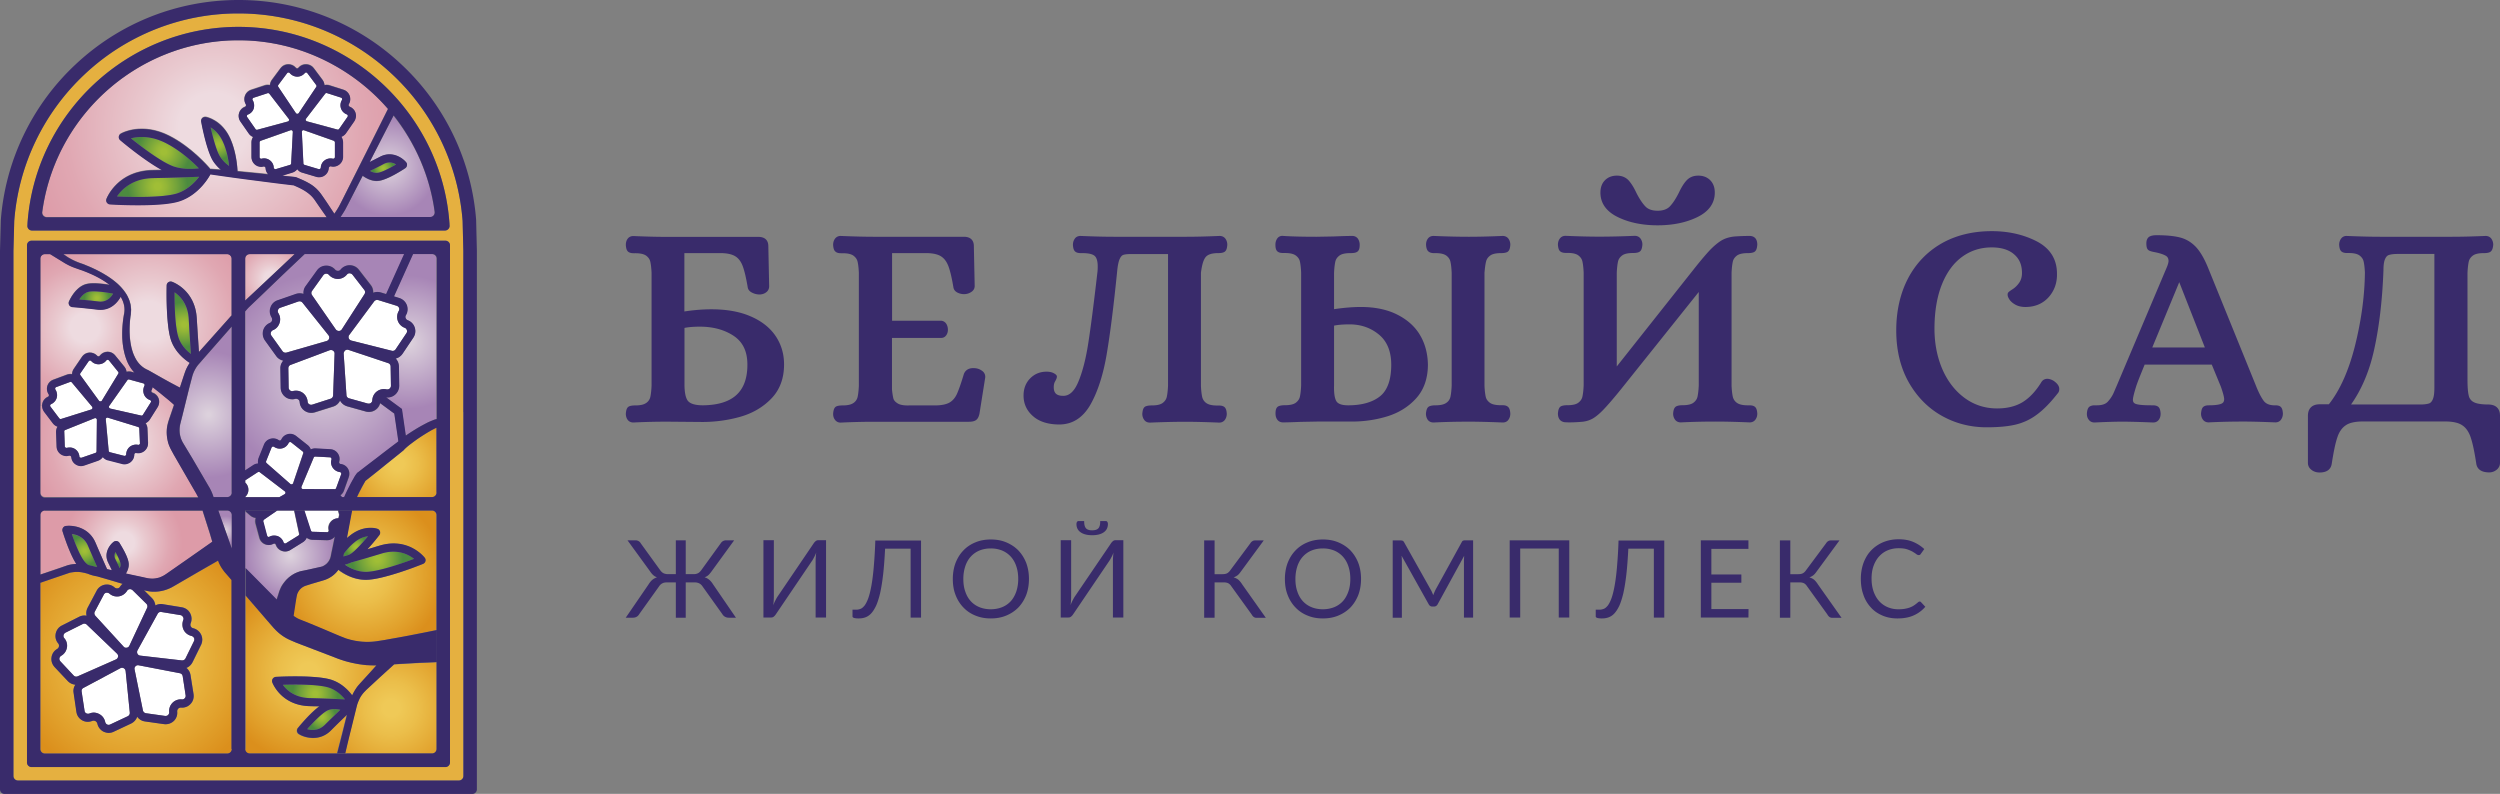 <svg id="Слой_1" xmlns="http://www.w3.org/2000/svg" xmlns:xlink="http://www.w3.org/1999/xlink" viewBox="0 0 240 76.21">
  <rect x="0" y="0" width="240" height="76.21" fill="#808080" stroke="none"/>
  <style>
    .st12{fill:#fff}.st31{fill:#392b6b}
  </style>
  <defs>
    <path id="SVGID_1_" d="M36.86 15.74c-.54.28-1 .51-1.34.67.22.12.47.21.72.18.39-.03 1.17-.44 1.78-.8-.17-.1-.38-.19-.63-.19-.16 0-.34.04-.53.14"/>
  </defs>
  <clipPath id="SVGID_2_">
    <use xlink:href="#SVGID_1_" overflow="visible"/>
  </clipPath>
  <radialGradient id="SVGID_3_" cx="-245.049" cy="601.166" r=".674" gradientTransform="matrix(1.413 0 0 -1.413 383.043 865.589)" gradientUnits="userSpaceOnUse">
    <stop offset="0" stop-color="#a0be36"/>
    <stop offset=".101" stop-color="#a0be36"/>
    <stop offset=".295" stop-color="#93b637"/>
    <stop offset=".646" stop-color="#72a23b"/>
    <stop offset="1" stop-color="#4c8b3f"/>
  </radialGradient>
  <path clip-path="url(#SVGID_2_)" fill="url(#SVGID_3_)" d="M35.52 15.6h2.5v1.02h-2.5z"/>
  <defs>
    <path id="SVGID_4_" d="M21.13 15.04c.25.39.58.68.86.89-.07-.6-.22-1.48-.57-2.27-.34-.77-.82-1.19-1.2-1.42.21.92.56 2.25.91 2.8"/>
  </defs>
  <clipPath id="SVGID_5_">
    <use xlink:href="#SVGID_4_" overflow="visible"/>
  </clipPath>
  <radialGradient id="SVGID_6_" cx="-350.283" cy="539.288" r=".674" gradientTransform="matrix(2.149 0 0 -2.149 773.727 1172.791)" gradientUnits="userSpaceOnUse">
    <stop offset="0" stop-color="#a0be36"/>
    <stop offset=".101" stop-color="#a0be36"/>
    <stop offset=".295" stop-color="#93b637"/>
    <stop offset=".646" stop-color="#72a23b"/>
    <stop offset="1" stop-color="#4c8b3f"/>
  </radialGradient>
  <path clip-path="url(#SVGID_5_)" fill="url(#SVGID_6_)" d="M20.23 12.23H22v3.69h-1.77z"/>
  <defs>
    <path id="SVGID_7_" d="M12.57 13.28c.95.77 3.01 2.35 4.16 2.72.89.28 1.78.24 2.36.16-.62-.64-1.81-1.74-3.2-2.44-.87-.44-1.65-.57-2.27-.57-.43 0-.78.06-1.05.13"/>
  </defs>
  <clipPath id="SVGID_8_">
    <use xlink:href="#SVGID_7_" overflow="visible"/>
  </clipPath>
  <radialGradient id="SVGID_9_" cx="-441.401" cy="488.584" r=".674" gradientTransform="matrix(3.783 0 0 -3.783 1685.545 1862.878)" gradientUnits="userSpaceOnUse">
    <stop offset="0" stop-color="#a0be36"/>
    <stop offset=".101" stop-color="#a0be36"/>
    <stop offset=".295" stop-color="#93b637"/>
    <stop offset=".646" stop-color="#72a23b"/>
    <stop offset="1" stop-color="#4c8b3f"/>
  </radialGradient>
  <path clip-path="url(#SVGID_8_)" fill="url(#SVGID_9_)" d="M12.57 13.15h6.52v3.13h-6.52z"/>
  <defs>
    <path id="SVGID_10_" d="M14.65 17.1c-1.96.03-2.99 1.1-3.43 1.76 1.32.06 4.4.14 5.76-.29 1.01-.33 1.72-1.07 2.13-1.6-.87.03-2.45.09-4.46.13"/>
  </defs>
  <clipPath id="SVGID_11_">
    <use xlink:href="#SVGID_10_" overflow="visible"/>
  </clipPath>
  <radialGradient id="SVGID_12_" cx="-455.046" cy="481.397" r=".674" gradientTransform="matrix(4.265 0 0 -4.265 1955.9 2071.052)" gradientUnits="userSpaceOnUse">
    <stop offset="0" stop-color="#a0be36"/>
    <stop offset=".101" stop-color="#a0be36"/>
    <stop offset=".295" stop-color="#93b637"/>
    <stop offset=".646" stop-color="#72a23b"/>
    <stop offset="1" stop-color="#4c8b3f"/>
  </radialGradient>
  <path clip-path="url(#SVGID_11_)" fill="url(#SVGID_12_)" d="M11.22 16.97h7.89V19h-7.89z"/>
  <defs>
    <path id="SVGID_13_" d="M8.43 28.03c-.36.11-.64.44-.83.72.44.04 1.09.1 1.89.2.72.08 1.15-.4 1.36-.76-.58-.11-1.31-.22-1.86-.22-.22 0-.42.02-.56.06"/>
  </defs>
  <clipPath id="SVGID_14_">
    <use xlink:href="#SVGID_13_" overflow="visible"/>
  </clipPath>
  <radialGradient id="SVGID_15_" cx="-304.106" cy="566.95" r=".674" gradientTransform="matrix(1.787 0 0 -1.787 552.747 1041.757)" gradientUnits="userSpaceOnUse">
    <stop offset="0" stop-color="#a0be36"/>
    <stop offset=".101" stop-color="#a0be36"/>
    <stop offset=".295" stop-color="#93b637"/>
    <stop offset=".646" stop-color="#72a23b"/>
    <stop offset="1" stop-color="#4c8b3f"/>
  </radialGradient>
  <path clip-path="url(#SVGID_14_)" fill="url(#SVGID_15_)" d="M7.6 27.97h3.26v1.06H7.6z"/>
  <defs>
    <path id="SVGID_16_" d="M17.16 32.47c.25.7.76 1.2 1.17 1.51-.05-.72-.14-1.91-.22-3.38-.08-1.42-.83-2.18-1.36-2.54 0 1.11.04 3.4.41 4.41"/>
  </defs>
  <clipPath id="SVGID_17_">
    <use xlink:href="#SVGID_16_" overflow="visible"/>
  </clipPath>
  <radialGradient id="SVGID_18_" cx="-420.283" cy="502.817" r=".674" gradientTransform="matrix(3.216 0 0 -3.216 1369.294 1648.222)" gradientUnits="userSpaceOnUse">
    <stop offset="0" stop-color="#a0be36"/>
    <stop offset=".101" stop-color="#a0be36"/>
    <stop offset=".295" stop-color="#93b637"/>
    <stop offset=".646" stop-color="#72a23b"/>
    <stop offset="1" stop-color="#4c8b3f"/>
  </radialGradient>
  <path clip-path="url(#SVGID_17_)" fill="url(#SVGID_18_)" d="M16.75 28.06h1.58v5.92h-1.58z"/>
  <defs>
    <path id="SVGID_19_" d="M11.07 53.67c.17.34.31.63.42.87.06-.12.1-.25.09-.36-.01-.24-.25-.75-.5-1.19-.09.18-.14.41-.01.68"/>
  </defs>
  <clipPath id="SVGID_20_">
    <use xlink:href="#SVGID_19_" overflow="visible"/>
  </clipPath>
  <radialGradient id="SVGID_21_" cx="-31.78" cy="734.579" r=".674" gradientTransform="matrix(.869 0 0 -.869 38.895 691.938)" gradientUnits="userSpaceOnUse">
    <stop offset="0" stop-color="#a0be36"/>
    <stop offset=".101" stop-color="#a0be36"/>
    <stop offset=".295" stop-color="#93b637"/>
    <stop offset=".646" stop-color="#72a23b"/>
    <stop offset="1" stop-color="#4c8b3f"/>
  </radialGradient>
  <path clip-path="url(#SVGID_20_)" fill="url(#SVGID_21_)" d="M10.94 52.99h.65v1.55h-.65z"/>
  <defs>
    <path id="SVGID_22_" d="M8.19 54c.09.1.19.18.3.25l.21.05.63.14c-.21-.48-.51-1.17-.87-2-.36-.86-1.08-1.1-1.56-1.15.3.86.83 2.23 1.29 2.71"/>
  </defs>
  <clipPath id="SVGID_23_">
    <use xlink:href="#SVGID_22_" overflow="visible"/>
  </clipPath>
  <radialGradient id="SVGID_24_" cx="-341.21" cy="551.631" r=".674" gradientTransform="matrix(2.089 0 0 -2.089 720.908 1205.22)" gradientUnits="userSpaceOnUse">
    <stop offset="0" stop-color="#a0be36"/>
    <stop offset=".101" stop-color="#a0be36"/>
    <stop offset=".295" stop-color="#93b637"/>
    <stop offset=".646" stop-color="#72a23b"/>
    <stop offset="1" stop-color="#4c8b3f"/>
  </radialGradient>
  <path clip-path="url(#SVGID_23_)" fill="url(#SVGID_24_)" d="M6.9 51.28h2.43v3.16H6.9z"/>
  <defs>
    <path id="SVGID_25_" d="M34.02 52.06c-.4.32-.74.72-1 1.07l-.05.25-.01.03c.15-.04.31-.09.5-.14.05-.03.1-.05.16-.08.46-.27 1.19-1.1 1.71-1.72-.36.04-.82.18-1.31.59"/>
  </defs>
  <clipPath id="SVGID_26_">
    <use xlink:href="#SVGID_25_" overflow="visible"/>
  </clipPath>
  <radialGradient id="SVGID_27_" cx="-282.447" cy="590.557" r=".674" gradientTransform="matrix(1.606 0 0 -1.606 487.788 1000.953)" gradientUnits="userSpaceOnUse">
    <stop offset="0" stop-color="#a0be36"/>
    <stop offset=".101" stop-color="#a0be36"/>
    <stop offset=".295" stop-color="#93b637"/>
    <stop offset=".646" stop-color="#72a23b"/>
    <stop offset="1" stop-color="#4c8b3f"/>
  </radialGradient>
  <path clip-path="url(#SVGID_26_)" fill="url(#SVGID_27_)" d="M32.96 51.47h2.37v1.94h-2.37z"/>
  <defs>
    <path id="SVGID_28_" d="M36.63 53.13c-1.16.35-2.15.65-2.88.86-.22.1-.44.17-.64.22.46.32 1.18.68 2 .69h.01c1.17 0 3.56-.84 4.64-1.25-.39-.31-1.06-.69-1.99-.69-.35 0-.73.05-1.14.17"/>
  </defs>
  <clipPath id="SVGID_29_">
    <use xlink:href="#SVGID_28_" overflow="visible"/>
  </clipPath>
  <radialGradient id="SVGID_30_" cx="-439.162" cy="496.56" r=".674" gradientTransform="matrix(3.634 0 0 -3.634 1632.14 1858.2)" gradientUnits="userSpaceOnUse">
    <stop offset="0" stop-color="#a0be36"/>
    <stop offset=".101" stop-color="#a0be36"/>
    <stop offset=".295" stop-color="#93b637"/>
    <stop offset=".646" stop-color="#72a23b"/>
    <stop offset="1" stop-color="#4c8b3f"/>
  </radialGradient>
  <path clip-path="url(#SVGID_29_)" fill="url(#SVGID_30_)" d="M33.1 52.96h6.65v1.94H33.1z"/>
  <defs>
    <path id="SVGID_31_" d="M31.49 68.18c-.55.24-1.45 1.19-2 1.82.43.12 1.1.17 1.68-.4.63-.62 1.15-1.12 1.5-1.46a2.54 2.54 0 0 0-.57-.07c-.21 0-.42.03-.61.11"/>
  </defs>
  <clipPath id="SVGID_32_">
    <use xlink:href="#SVGID_31_" overflow="visible"/>
  </clipPath>
  <radialGradient id="SVGID_33_" cx="-333.768" cy="563.281" r=".674" gradientTransform="matrix(1.973 0 0 -1.973 689.454 1180.187)" gradientUnits="userSpaceOnUse">
    <stop offset="0" stop-color="#a0be36"/>
    <stop offset=".101" stop-color="#a0be36"/>
    <stop offset=".295" stop-color="#93b637"/>
    <stop offset=".646" stop-color="#72a23b"/>
    <stop offset="1" stop-color="#4c8b3f"/>
  </radialGradient>
  <path clip-path="url(#SVGID_32_)" fill="url(#SVGID_33_)" d="M29.48 68.07h3.18v2.1h-3.18z"/>
  <defs>
    <path id="SVGID_34_" d="M27.15 65.74c.37.51 1.14 1.23 2.58 1.27 1.48.04 2.67.09 3.39.12-.32-.4-.84-.9-1.55-1.13-.71-.23-2.03-.29-3.14-.29-.49.01-.94.02-1.28.03"/>
  </defs>
  <clipPath id="SVGID_35_">
    <use xlink:href="#SVGID_34_" overflow="visible"/>
  </clipPath>
  <radialGradient id="SVGID_36_" cx="-422.224" cy="508.122" r=".674" gradientTransform="matrix(3.217 0 0 -3.217 1388.564 1701.22)" gradientUnits="userSpaceOnUse">
    <stop offset="0" stop-color="#a0be36"/>
    <stop offset=".101" stop-color="#a0be36"/>
    <stop offset=".295" stop-color="#93b637"/>
    <stop offset=".646" stop-color="#72a23b"/>
    <stop offset="1" stop-color="#4c8b3f"/>
  </radialGradient>
  <path clip-path="url(#SVGID_35_)" fill="url(#SVGID_36_)" d="M27.15 65.72h5.96v1.42h-5.96z"/>
  <path class="st12" d="M17.6 59.53c-.13.31-.12.65.03.95.15.29.43.5.75.57.1.03.19.1.24.19.04.1.04.2 0 .3l-.82 1.67c-.07.13-.2.2-.35.19l-3.99-.46a.33.33 0 0 1-.27-.18.36.36 0 0 1 0-.32l1.94-3.52a.35.35 0 0 1 .3-.18c.02 0 .04 0 .05.01l1.84.3c.1.02.19.08.24.18.08.09.09.2.04.3M10.27 56.9c.09 0 .16.03.23.08.25.23.58.32.91.27.33-.05.61-.25.79-.53.05-.09.14-.15.25-.16.1-.01.2.03.28.1l1.32 1.3c.1.1.13.26.07.4l-1.7 3.63c-.05.1-.14.18-.26.19a.305.305 0 0 1-.3-.11l-2.71-2.96a.349.349 0 0 1-.05-.4l.87-1.64c.05-.1.14-.16.24-.18h.06zM11.34 62.99c0 .02 0 .04-.01.06-.02.12-.09.2-.2.25l-3.67 1.62c-.14.06-.29.03-.39-.08L5.8 63.49a.332.332 0 0 1-.09-.29c.02-.1.08-.19.17-.25.29-.16.49-.45.55-.78.06-.33-.03-.66-.25-.91a.345.345 0 0 1-.08-.29c.02-.1.09-.19.18-.24l1.66-.83c.05-.03.1-.04.15-.04.09 0 .17.03.24.09l2.9 2.78c.08.08.11.16.11.26M8.28 68.48a.302.302 0 0 1-.17-.25l-.28-1.84c-.02-.14.05-.29.18-.35l3.54-1.89c.1-.05.23-.05.33 0s.16.15.18.27l.4 3.99a.35.35 0 0 1-.2.35l-1.68.79a.337.337 0 0 1-.48-.24c-.07-.33-.27-.6-.57-.76-.17-.09-.35-.14-.53-.14-.14 0-.29.03-.42.09a.44.44 0 0 1-.3-.02M17.82 66.75c.02.1-.01.2-.09.29-.07.07-.17.12-.28.1a1.123 1.123 0 0 0-1.21 1.22c.01.1-.03.2-.1.28-.07.07-.18.1-.29.09l-1.84-.26a.352.352 0 0 1-.29-.27l-.8-3.93a.32.32 0 0 1 .09-.31c.07-.07.15-.1.25-.1.02 0 .04.01.06.01l3.95.76c.14.03.25.14.27.29l.28 1.83zM32.13 46.96l-3.03-.01c-.08 0-.12-.04-.14-.07-.01-.03-.04-.09-.01-.16l1.17-2.79c.02-.06.08-.1.15-.1h.01l1.4.08c.07 0 .11.04.12.07.02.02.05.07.03.14-.08.27-.04.55.12.78.16.23.4.38.68.42.07.01.1.05.12.07.01.02.03.07.01.14l-.48 1.32a.15.15 0 0 1-.15.11M29.82 50.95l-.63-1.94h3.24l.11.41-.02.11-.05.22c-.02.01-.03.01-.05.01-.28.01-.54.14-.71.35-.18.22-.25.5-.18.78.01.07-.01.12-.03.14-.02.03-.07.07-.13.06l-1.4-.04c-.06.01-.12-.04-.15-.1M26.6 49.01h1.62l.48 2.24c.01.07-.01.14-.07.17l-1.19.74c-.06.03-.12.02-.14.01a.162.162 0 0 1-.1-.1.973.973 0 0 0-.55-.59c-.12-.04-.23-.06-.35-.06-.16 0-.31.03-.45.11-.06.03-.12.02-.14.01-.03-.01-.07-.04-.1-.11l-.36-1.36c-.01-.06.01-.14.07-.18l1.28-.88zM26.31 42.9c.23.16.52.21.78.14.27-.07.49-.26.61-.51.03-.06.07-.08.11-.09.03-.01.08-.01.14.03l1.1.87c.05.04.07.12.05.18l-.97 2.87c-.03.07-.08.09-.12.1-.03.01-.1.01-.15-.03l-2.28-2c-.05-.05-.07-.12-.05-.18l.52-1.3c.03-.07.07-.09.1-.1.01-.01.03-.01.05-.01.05.01.08.01.11.03M26.83 47.72h-3.28v-.02c.17-.16.29-.38.3-.62a.93.93 0 0 0-.29-.74c0-.01-.01-.01-.01-.01v-.21l.03-.03 1.17-.76c.03-.01.06-.03.09-.03.04 0 .07.01.1.03l2.41 1.84c.06.05.07.11.06.14 0 .03-.01.09-.07.13l-.51.28zM13.82 37.85c.1.26.31.46.57.55.06.02.09.07.1.1.01.03.02.09-.02.14l-.75 1.19c-.03.06-.11.09-.17.07l-2.96-.67c-.07-.02-.1-.07-.12-.1-.01-.03-.03-.1.02-.16l1.74-2.47c.03-.04.08-.07.14-.07.01 0 .03 0 .04.01l1.35.37c.07.02.1.07.11.1.01.03.03.08-.01.14-.12.24-.14.53-.04.8M8.51 34.68c.04-.05.1-.07.12-.07h.01c.03 0 .08.01.12.05.18.21.46.32.73.31.28-.01.54-.14.71-.36.04-.05.1-.07.13-.07s.08.01.13.06l.88 1.09c.05.05.06.13.01.19l-1.57 2.58c-.04.07-.1.07-.14.07-.03 0-.09 0-.14-.06l-1.79-2.45a.165.165 0 0 1-.01-.19l.81-1.15zM5.45 38.19c.07-.27.03-.56-.12-.79-.04-.05-.03-.11-.02-.14.01-.03.03-.08.09-.1l1.32-.49c.02-.01.04-.01.06-.01.04 0 .09.02.12.06l1.94 2.32v.01c.05.05.04.12.03.15-.01.03-.03.08-.11.11l-2.89.91c-.06.02-.14-.01-.18-.06l-.85-1.12c-.04-.05-.03-.11-.03-.14.01-.03.03-.07.09-.1.27-.12.46-.34.55-.61M9.3 40.3l-.03 3.03c0 .07-.05.13-.11.15l-1.33.46c-.07.02-.12-.01-.14-.02-.03-.01-.07-.05-.07-.12a.933.933 0 0 0-.4-.68.918.918 0 0 0-.53-.16c-.08 0-.17.01-.26.03a.15.15 0 0 1-.14-.03c-.03-.01-.07-.05-.07-.12l-.05-1.4c-.01-.07.03-.13.1-.16l2.81-1.13c.07-.03.13 0 .15.01.02.02.07.06.07.14M10.56 43.42c-.07-.02-.12-.07-.12-.14l-.28-3.02c-.01-.07.03-.12.06-.14.01-.01.05-.03.1-.03.02 0 .03 0 .05.01l2.9.89c.06.02.11.08.11.15l.06 1.4c.01.07-.03.11-.05.13-.02.02-.07.05-.14.03a.985.985 0 0 0-.78.19c-.22.18-.34.44-.35.72 0 .07-.03.11-.06.12a.15.15 0 0 1-.14.03l-1.36-.34zM38.28 29.86c-.17.29-.2.63-.09.94.11.31.36.56.67.68.09.03.17.12.2.22s.02.2-.04.29l-1.04 1.55c-.07.12-.23.18-.37.14l-3.89-.98a.352.352 0 0 1-.24-.22.334.334 0 0 1 .05-.32l2.39-3.22a.35.35 0 0 1 .28-.14c.03 0 .07.01.1.01l1.78.55c.1.03.18.1.23.2.03.09.03.2-.03.3M33.14 33.64a.332.332 0 0 1 .32-.05l3.81 1.27c.14.05.23.18.23.32l.03 1.86c0 .1-.05.2-.13.27-.08.06-.18.09-.29.07a1.117 1.117 0 0 0-1.37 1.04c0 .1-.05.2-.14.27-.09.06-.2.07-.3.05l-1.79-.5a.33.33 0 0 1-.25-.31l-.27-4.01c.02-.1.07-.21.15-.28M31.66 33.61c.11-.03.22-.02.32.05s.15.17.14.29l-.14 4.01c-.01.14-.1.27-.24.31l-1.77.57c-.1.03-.21.01-.3-.05a.312.312 0 0 1-.14-.26c-.03-.33-.2-.63-.46-.82-.19-.14-.42-.21-.65-.21-.1 0-.18.01-.28.03a.33.33 0 0 1-.29-.05c-.08-.07-.14-.16-.14-.27l-.03-1.85c-.01-.15.09-.28.22-.33l3.76-1.42zM31.54 32.19c.07.1.1.21.05.32a.32.32 0 0 1-.23.22l-3.85 1.11a.364.364 0 0 1-.38-.12l-1.08-1.51a.342.342 0 0 1-.05-.29c.03-.1.1-.18.2-.23.31-.12.54-.38.64-.7.1-.32.05-.66-.12-.94a.352.352 0 0 1 .18-.51l1.76-.61c.03-.01.07-.01.11-.01.1 0 .2.04.27.13l2.5 3.14zM31.32 26.27c.1 0 .19.05.26.12.22.25.54.39.87.39.33-.01.64-.16.85-.42.07-.08.17-.14.27-.12.1 0 .2.05.27.13l1.14 1.47c.09.12.09.27.01.4l-2.17 3.37c-.06.1-.16.16-.29.16a.37.37 0 0 1-.29-.14l-2.29-3.3a.346.346 0 0 1 .01-.4l1.08-1.51c.06-.08.16-.14.27-.14h.01zM31.22 9c.03-.04.07-.07.13-.07.01 0 .03.01.05.01l1.34.43c.07.02.1.08.1.1.01.03.02.08-.01.14-.14.23-.18.52-.09.79.09.26.29.47.55.57.06.03.09.07.1.1.01.03.01.09-.02.14l-.8 1.15c-.03.06-.11.09-.18.07l-2.92-.79a.168.168 0 0 1-.11-.11.152.152 0 0 1 .03-.15L31.22 9zM29.18 12.51l2.86 1.01c.06.03.11.09.11.16v1.4c0 .07-.04.11-.06.13-.03.01-.08.05-.14.03a.95.95 0 0 0-.78.16.92.92 0 0 0-.38.7c-.01.07-.05.1-.07.12-.03.01-.07.04-.14.02l-1.34-.4c-.07-.02-.12-.07-.12-.14l-.15-3.03c-.01-.08.04-.12.06-.14.02-.01.05-.03.1-.03.01-.01.03 0 .05.01M25.91 15.4a.945.945 0 0 0-.56-.19.97.97 0 0 0-.23.03.142.142 0 0 1-.14-.03c-.03-.02-.06-.06-.06-.13v-1.4c0-.07.04-.13.11-.16l2.86-1.01c.07-.03.12 0 .15.02s.07.07.07.14l-.16 3.03c0 .07-.05.12-.12.14l-1.34.4c-.07.02-.12-.01-.14-.02-.02-.02-.06-.05-.07-.12a.91.91 0 0 0-.37-.7M25.68 8.94c.01-.01.03-.01.05-.01.05 0 .09.03.13.07l1.85 2.4c.05.06.03.12.03.15-.01.03-.04.09-.12.11l-2.92.79a.162.162 0 0 1-.18-.07l-.8-1.15c-.04-.05-.03-.11-.02-.14a.14.14 0 0 1 .1-.1c.26-.1.46-.31.55-.57.09-.27.05-.56-.09-.79-.04-.06-.03-.12-.01-.14a.14.14 0 0 1 .1-.1l1.33-.45zM28.4 10.86l-1.68-2.51a.165.165 0 0 1 0-.19l.84-1.13c.04-.05.1-.07.13-.07h.01c.03 0 .08.01.12.06.18.21.44.34.72.34.28 0 .54-.13.72-.34.04-.05.1-.06.13-.06s.08.01.12.07l.84 1.13c.04.05.05.14.01.19l-1.68 2.51c-.04.07-.1.07-.14.07-.04 0-.1 0-.14-.07"/>
  <g>
    <defs>
      <path id="SVGID_37_" d="M40.25 63.65c-.81.04-1.62.09-2.43.14l-.29.26-1.11 1.01-1.1 1.02-.14.13c-.04.04-.08.07-.12.12-.08.08-.16.16-.23.25-.14.17-.27.36-.36.57-.1.21-.18.41-.24.64l-.18.73-.36 1.46c-.2.79-.39 1.58-.57 2.36h8.36c.25 0 .44-.19.44-.44v-8.32c-.57.02-1.12.04-1.67.07"/>
    </defs>
    <clipPath id="SVGID_38_">
      <use xlink:href="#SVGID_37_" overflow="visible"/>
    </clipPath>
    <radialGradient id="SVGID_39_" cx="-523.015" cy="446.433" r=".674" gradientTransform="matrix(11.285 0 0 -11.285 5939.741 5105.955)" gradientUnits="userSpaceOnUse">
      <stop offset="0" stop-color="#efc957"/>
      <stop offset=".101" stop-color="#efc957"/>
      <stop offset=".338" stop-color="#ebbe4a"/>
      <stop offset=".766" stop-color="#e1a12c"/>
      <stop offset="1" stop-color="#db8f1c"/>
    </radialGradient>
    <path clip-path="url(#SVGID_38_)" fill="url(#SVGID_39_)" d="M33.11 63.58h8.8v8.76h-8.8z"/>
  </g>
  <g>
    <defs>
      <path id="SVGID_40_" d="M23.54 71.9c0 .24.19.44.44.44h8.35c.22-.85.44-1.69.65-2.54l.29-1.16c-.34.33-.89.85-1.55 1.52-.54.53-1.14.7-1.69.7-.57 0-1.08-.18-1.37-.37-.1-.05-.16-.15-.18-.27-.02-.11.01-.22.08-.31.14-.17 1.16-1.42 2.06-2.09l-.91-.03c-2.7-.07-3.54-2.19-3.57-2.28a.398.398 0 0 1 .34-.53c.16-.01 3.82-.21 5.34.28.95.31 1.61.98 1.99 1.49.11-.23.23-.45.37-.66.08-.12.16-.23.25-.33.05-.05.09-.11.14-.16l.13-.14 1.01-1.11.42-.47c-.33 0-.65-.01-.98-.03-.92-.09-1.83-.29-2.69-.61l-2.32-.89-1.15-.44-.57-.22-.28-.12-.14-.06-.18-.08c-.48-.21-.92-.52-1.29-.88-.09-.09-.19-.19-.27-.28l-.2-.23-.4-.46-2.08-2.41V71.9z"/>
    </defs>
    <clipPath id="SVGID_41_">
      <use xlink:href="#SVGID_40_" overflow="visible"/>
    </clipPath>
    <radialGradient id="SVGID_42_" cx="-527.346" cy="443.441" r=".674" gradientTransform="matrix(12.77 0 0 -12.77 6763.806 5727.31)" gradientUnits="userSpaceOnUse">
      <stop offset="0" stop-color="#efc957"/>
      <stop offset=".101" stop-color="#efc957"/>
      <stop offset=".338" stop-color="#ebbe4a"/>
      <stop offset=".766" stop-color="#e1a12c"/>
      <stop offset="1" stop-color="#db8f1c"/>
    </radialGradient>
    <path clip-path="url(#SVGID_41_)" fill="url(#SVGID_42_)" d="M23.54 57.18h12.58v15.15H23.54z"/>
  </g>
  <g>
    <defs>
      <path id="SVGID_43_" d="M20.96 49.01l.61 1.73.68 1.91v-3.2c0-.25-.2-.44-.44-.44h-.85z"/>
    </defs>
    <clipPath id="SVGID_44_">
      <use xlink:href="#SVGID_43_" overflow="visible"/>
    </clipPath>
    <radialGradient id="SVGID_45_" cx="-337.557" cy="555.178" r=".674" gradientTransform="matrix(2.026 0 0 -2.026 705.536 1175.691)" gradientUnits="userSpaceOnUse">
      <stop offset="0" stop-color="#dcd1dc"/>
      <stop offset=".028" stop-color="#dcd1dc"/>
      <stop offset="1" stop-color="#a785b6"/>
    </radialGradient>
    <path clip-path="url(#SVGID_44_)" fill="url(#SVGID_45_)" d="M20.96 49.01h1.29v3.64h-1.29z"/>
  </g>
  <g>
    <defs>
      <path id="SVGID_46_" d="M23.54 54.54l.14.14 2.85 2.88c.04-.14.09-.27.13-.4l.08-.25c.04-.11.08-.23.13-.35.09-.23.22-.44.37-.63.29-.39.68-.7 1.11-.91.11-.05.22-.09.33-.13.05-.02.11-.03.17-.05.05-.01.12-.03.16-.03l.52-.11 1.03-.23.22-.05c.06-.01.12-.03.17-.05.11-.05.21-.12.31-.19a1.34 1.34 0 0 0 .46-.76l.05-.26.11-.52.21-1.04.02-.09c-.01.01-.01.01-.01.02a.92.92 0 0 1-.72.34h-.02l-1.4-.04a.97.97 0 0 1-.55-.2.95.95 0 0 1-.38.44l-1.19.74a.87.87 0 0 1-.49.14.96.96 0 0 1-.33-.06.93.93 0 0 1-.57-.59.162.162 0 0 0-.1-.1.176.176 0 0 0-.14.01.91.91 0 0 1-.82.04.914.914 0 0 1-.53-.62l-.37-1.36a.99.99 0 0 1 .02-.54.93.93 0 0 1-.5-.21l-.48-.41v5.43z"/>
    </defs>
    <clipPath id="SVGID_47_">
      <use xlink:href="#SVGID_46_" overflow="visible"/>
    </clipPath>
    <radialGradient id="SVGID_48_" cx="-490.965" cy="464.759" r=".674" gradientTransform="matrix(6.313 0 0 -6.313 3127.306 2987.376)" gradientUnits="userSpaceOnUse">
      <stop offset="0" stop-color="#dcd1dc"/>
      <stop offset=".028" stop-color="#dcd1dc"/>
      <stop offset="1" stop-color="#a785b6"/>
    </radialGradient>
    <path clip-path="url(#SVGID_47_)" fill="url(#SVGID_48_)" d="M23.54 49.12h8.57v8.44h-8.57z"/>
  </g>
  <g>
    <defs>
      <path id="SVGID_49_" d="M33.78 49.01l-.14.74-.36 1.92c.08-.07.16-.14.24-.2 1.36-1.12 2.62-.72 2.68-.7a.394.394 0 0 1 .2.6c-.09.12-.58.75-1.15 1.37.36-.11.74-.23 1.15-.35 2.76-.84 4.29 1.08 4.35 1.16.07.1.1.22.07.33-.03.12-.12.22-.23.26-.16.07-3.8 1.53-5.49 1.53h-.01c-1.14 0-2.09-.55-2.63-.96-.11.15-.23.3-.38.42-.17.16-.37.29-.58.4-.1.05-.21.1-.32.14l-.16.05-.13.04-1.02.3-.5.16c-.05.01-.07.03-.1.03-.03.01-.05.02-.08.03-.05.03-.1.05-.15.08a1.32 1.32 0 0 0-.58.78c-.01.06-.02.1-.03.16l-.05.26-.24 1.57c.17.12.34.23.52.31l1.1.44 1.13.47 1.13.48.57.24.28.11c.09.03.17.07.25.1.68.23 1.4.35 2.11.35.36 0 .71-.03 1.06-.09l.58-.09.6-.11c.81-.14 1.61-.29 2.42-.45.67-.13 1.33-.26 2-.4V49.45c0-.25-.2-.44-.44-.44h-7.67z"/>
    </defs>
    <clipPath id="SVGID_50_">
      <use xlink:href="#SVGID_49_" overflow="visible"/>
    </clipPath>
    <radialGradient id="SVGID_51_" cx="-530.428" cy="441.335" r=".674" gradientTransform="matrix(13.909 0 0 -13.909 7412.502 6193.65)" gradientUnits="userSpaceOnUse">
      <stop offset="0" stop-color="#efc957"/>
      <stop offset=".101" stop-color="#efc957"/>
      <stop offset=".295" stop-color="#ebbe4a"/>
      <stop offset=".646" stop-color="#e1a12c"/>
      <stop offset=".838" stop-color="#db8f1c"/>
      <stop offset="1" stop-color="#db8f1c"/>
    </radialGradient>
    <path clip-path="url(#SVGID_50_)" fill="url(#SVGID_51_)" d="M28.16 49.01h13.75v12.63H28.16z"/>
  </g>
  <g>
    <defs>
      <path id="SVGID_52_" d="M18.48 55.24l-1.74 1.01-.25.14c-.09.05-.18.09-.28.13a3.587 3.587 0 0 1-1.81.26c-.19-.03-.38-.06-.56-.12l.76.76c.19.18.3.44.33.7.21-.12.46-.16.71-.12l1.83.3c.34.05.63.26.8.57.16.3.18.65.05.97a.345.345 0 0 0 .24.47c.33.07.61.3.76.61.15.31.15.67 0 .98l-.82 1.67c-.13.25-.34.44-.59.55.21.17.35.42.39.7l.29 1.83c.05.34-.05.68-.29.93-.23.25-.56.38-.91.35a.343.343 0 0 0-.27.09c-.04.05-.12.14-.1.28.03.34-.09.68-.33.91-.21.2-.48.31-.77.31-.05 0-.11-.01-.16-.01l-1.84-.26c-.31-.04-.57-.21-.74-.45-.1.28-.3.52-.58.65l-1.68.79c-.15.07-.31.11-.48.11a1.115 1.115 0 0 1-1.09-.9.32.32 0 0 0-.18-.23c-.06-.02-.17-.06-.3-.01-.32.13-.68.11-.97-.06-.3-.17-.5-.46-.55-.81l-.27-1.83c-.05-.28.02-.56.17-.78-.27-.02-.53-.14-.73-.35l-1.28-1.35c-.24-.26-.35-.6-.3-.94.05-.34.25-.63.55-.8.12-.07.16-.18.16-.24a.38.38 0 0 0-.07-.28c-.23-.27-.31-.61-.24-.95.07-.33.28-.62.59-.77l1.66-.84c.23-.12.48-.14.71-.1-.05-.25-.02-.52.1-.76l.87-1.64c.16-.31.45-.52.79-.58.34-.06.68.03.94.27.1.1.22.09.28.08a.33.33 0 0 0 .24-.16c.07-.1.15-.19.24-.27l-1.34-.4-1.11-.32c-.27-.04-.58-.12-.89-.25l-.18-.05c-.07-.02-.14-.04-.22-.05-.14-.03-.29-.05-.44-.07-.28-.02-.58.01-.87.07-.95.32-1.89.64-2.83.97V71.9c0 .24.2.44.44.44h17.5c.24 0 .44-.19.44-.44V55.68l-.67-.77c-.16-.2-.31-.42-.43-.65-.06-.12-.12-.23-.16-.36l-.03-.09c-.84.48-1.67.95-2.49 1.43"/>
    </defs>
    <clipPath id="SVGID_53_">
      <use xlink:href="#SVGID_52_" overflow="visible"/>
    </clipPath>
    <radialGradient id="SVGID_54_" cx="-537.368" cy="436.982" r=".674" gradientTransform="matrix(18.128 0 0 -18.128 9754.554 7984.746)" gradientUnits="userSpaceOnUse">
      <stop offset="0" stop-color="#efc957"/>
      <stop offset=".101" stop-color="#efc957"/>
      <stop offset=".338" stop-color="#ebbe4a"/>
      <stop offset=".766" stop-color="#e1a12c"/>
      <stop offset="1" stop-color="#db8f1c"/>
    </radialGradient>
    <path clip-path="url(#SVGID_53_)" fill="url(#SVGID_54_)" d="M3.88 53.82h18.37v18.52H3.88z"/>
  </g>
  <g>
    <defs>
      <path id="SVGID_55_" d="M4.31 49.01c-.24 0-.44.2-.44.44v5.7c.87-.29 1.74-.59 2.61-.89h.02l.02-.01c.26-.07.53-.11.8-.12C6.65 53.1 6.07 51.24 6 51a.427.427 0 0 1 .05-.33c.06-.09.16-.16.27-.17.72-.1 2.23.12 2.86 1.63.52 1.23.93 2.14 1.1 2.52l.39.09.07.02-.36-.75c-.44-.91.15-1.69.53-1.98.08-.07.19-.09.3-.07.11.02.21.08.26.17.14.23.86 1.36.89 2.02.02.35-.12.67-.27.92l.54.12.99.21.49.11c.14.03.27.04.4.05.27.01.53-.03.78-.1.12-.04.24-.09.35-.15.06-.03.12-.07.17-.09l.18-.12 1.65-1.15c.92-.64 1.83-1.28 2.74-1.92l-.24-.79-.7-2.2H4.31z"/>
    </defs>
    <clipPath id="SVGID_56_">
      <use xlink:href="#SVGID_55_" overflow="visible"/>
    </clipPath>
    <radialGradient id="SVGID_57_" cx="-513.286" cy="450.841" r=".674" gradientTransform="matrix(9.315 0 0 -9.315 4793.16 4251.668)" gradientUnits="userSpaceOnUse">
      <stop offset="0" stop-color="#eedbe0"/>
      <stop offset=".162" stop-color="#eedbe0"/>
      <stop offset=".331" stop-color="#e9c9cf"/>
      <stop offset=".697" stop-color="#e0a7b2"/>
      <stop offset=".899" stop-color="#dd9ba8"/>
      <stop offset="1" stop-color="#dd9ba8"/>
    </radialGradient>
    <path clip-path="url(#SVGID_56_)" fill="url(#SVGID_57_)" d="M3.88 49.01h16.5v6.55H3.88z"/>
  </g>
  <g>
    <defs>
      <path id="SVGID_58_" d="M14.55 37.43c-.03.05-.02.11-.01.14.01.03.03.07.1.09.28.09.49.3.59.57.1.27.06.57-.09.82l-.75 1.19c-.1.16-.25.28-.41.35.1.14.17.32.18.5l.06 1.4a.94.94 0 0 1-.33.75c-.22.19-.5.27-.79.21-.07-.01-.12.01-.14.03-.02.01-.06.05-.06.12 0 .29-.14.56-.37.74a.952.952 0 0 1-.8.16l-1.36-.35a.904.904 0 0 1-.49-.31c-.12.16-.27.29-.46.36l-1.33.46c-.1.03-.2.05-.31.05a.89.89 0 0 1-.5-.15.946.946 0 0 1-.43-.7c-.01-.07-.05-.1-.07-.12a.196.196 0 0 0-.14-.03c-.28.08-.57.03-.81-.14a.923.923 0 0 1-.39-.72l-.05-1.4a.85.85 0 0 1 .14-.52.913.913 0 0 1-.44-.31l-.85-1.12a.952.952 0 0 1-.19-.57h-.17v8.34c0 .25.2.44.44.44h14.7c-.03-.06-.05-.12-.08-.17l-.14-.26-.31-.53-1.23-2.13-.61-1.06c-.09-.18-.2-.34-.31-.58a3.52 3.52 0 0 1-.25-.71c-.11-.48-.12-.99-.03-1.47.03-.12.05-.24.09-.35.04-.12.07-.2.1-.31l.2-.58.25-.74c-.17-.16-.34-.31-.52-.46-.27-.22-.55-.46-.82-.68-.24-.18-.48-.37-.72-.57-.01.13-.03.23-.09.32"/>
    </defs>
    <clipPath id="SVGID_59_">
      <use xlink:href="#SVGID_58_" overflow="visible"/>
    </clipPath>
    <radialGradient id="SVGID_60_" cx="-530.557" cy="440.337" r=".674" gradientTransform="matrix(14.319 0 0 -14.319 7608.67 6347.764)" gradientUnits="userSpaceOnUse">
      <stop offset="0" stop-color="#eedbe0"/>
      <stop offset=".162" stop-color="#eedbe0"/>
      <stop offset=".331" stop-color="#e9c9cf"/>
      <stop offset=".697" stop-color="#e0a7b2"/>
      <stop offset=".899" stop-color="#dd9ba8"/>
      <stop offset="1" stop-color="#dd9ba8"/>
    </radialGradient>
    <path clip-path="url(#SVGID_59_)" fill="url(#SVGID_60_)" d="M3.88 37.14h15.14v10.58H3.88z"/>
  </g>
  <g>
    <defs>
      <path id="SVGID_61_" d="M4.31 24.39c-.24 0-.44.2-.44.44v14.11h.16a.956.956 0 0 1 .56-.87c.06-.03.08-.07.09-.1a.15.15 0 0 0-.02-.14.97.97 0 0 1-.12-.81c.09-.28.3-.49.57-.59l1.32-.49c.15-.05.32-.07.48-.04a.9.9 0 0 1 .16-.5l.79-1.16c.16-.24.42-.39.71-.41.29-.02.57.1.76.31.04.05.1.05.13.05s.08-.01.12-.07c.18-.23.44-.36.73-.37h.01c.29 0 .55.13.73.35l.89 1.09c.11.14.18.31.2.48.16-.04.32-.04.48 0l.27.08c-.31-.34-.56-.74-.72-1.15-.29-.73-.41-1.48-.44-2.22-.02-.74.03-1.47.16-2.19.14-.61 0-1.19-.31-1.72-.32.59-.95 1.25-1.93 1.25-.08 0-.16-.01-.25-.01-1.47-.17-2.45-.25-2.46-.25a.416.416 0 0 1-.3-.18.396.396 0 0 1-.03-.35c.03-.05.55-1.33 1.59-1.66.57-.18 1.56-.08 2.31.05-.14-.11-.29-.21-.44-.31-.57-.38-1.2-.68-1.85-.94-.16-.06-.32-.13-.49-.18l-.51-.18c-.35-.12-.69-.28-1.01-.47l-1.41-.85h-.49z"/>
    </defs>
    <clipPath id="SVGID_62_">
      <use xlink:href="#SVGID_61_" overflow="visible"/>
    </clipPath>
    <radialGradient id="SVGID_63_" cx="-526.453" cy="442.231" r=".674" gradientTransform="matrix(12.742 0 0 -12.742 6716.191 5666.361)" gradientUnits="userSpaceOnUse">
      <stop offset="0" stop-color="#eedbe0"/>
      <stop offset=".162" stop-color="#eedbe0"/>
      <stop offset=".331" stop-color="#e9c9cf"/>
      <stop offset=".697" stop-color="#e0a7b2"/>
      <stop offset=".899" stop-color="#dd9ba8"/>
      <stop offset="1" stop-color="#dd9ba8"/>
    </radialGradient>
    <path clip-path="url(#SVGID_62_)" fill="url(#SVGID_63_)" d="M3.88 24.39h9.02v14.55H3.88z"/>
  </g>
  <g>
    <defs>
      <path id="SVGID_64_" d="M6.1 24.39c.15.11.3.2.45.31.29.17.59.33.9.45l.24.09.26.09c.17.06.33.14.5.2.67.28 1.32.61 1.94 1.01.61.4 1.2.88 1.64 1.52.11.16.21.32.29.51.09.17.14.36.2.56.03.1.03.19.05.29l.03.3-.02.3c-.01.1-.01.21-.04.29-.09.68-.12 1.37-.07 2.04.06.68.19 1.35.48 1.92.27.58.72 1.02 1.27 1.25l.05.03.92.52c.31.18.61.35.93.52.31.18.63.33.93.5.08.03.15.07.22.11.13-.37.25-.76.37-1.13.06-.18.13-.42.23-.63.1-.2.2-.4.33-.59.01-.01.01-.01.01-.02-.52-.33-1.38-1.02-1.77-2.11-.54-1.49-.44-5.17-.44-5.32 0-.13.06-.24.16-.31s.23-.09.35-.05c.09.03 2.22.8 2.38 3.5.08 1.38.16 2.51.21 3.24l.73-.82 2.41-2.7v-5.43c0-.25-.2-.44-.44-.44H6.1z"/>
    </defs>
    <clipPath id="SVGID_65_">
      <use xlink:href="#SVGID_64_" overflow="visible"/>
    </clipPath>
    <radialGradient id="SVGID_66_" cx="-536.457" cy="436.652" r=".674" gradientTransform="matrix(17.48 0 0 -17.48 9391.523 7663.551)" gradientUnits="userSpaceOnUse">
      <stop offset="0" stop-color="#eedbe0"/>
      <stop offset=".162" stop-color="#eedbe0"/>
      <stop offset=".331" stop-color="#e9c9cf"/>
      <stop offset=".697" stop-color="#e0a7b2"/>
      <stop offset=".899" stop-color="#dd9ba8"/>
      <stop offset="1" stop-color="#dd9ba8"/>
    </radialGradient>
    <path clip-path="url(#SVGID_65_)" fill="url(#SVGID_66_)" d="M6.1 24.39h16.15v12.82H6.1z"/>
  </g>
  <g>
    <defs>
      <path id="SVGID_67_" d="M20.4 33.47l-.81.92-.4.46c-.07.07-.14.15-.19.22-.05.07-.11.14-.16.22-.09.16-.18.31-.25.48-.07.17-.12.33-.17.54-.1.4-.21.79-.31 1.19l-.59 2.39-.15.59c-.02.09-.05.21-.07.29a2.591 2.591 0 0 0 .04 1.21c.04.15.1.3.18.44.06.12.18.32.29.49l.63 1.05 1.24 2.12.31.53.16.27c.05.11.12.23.16.33.05.12.1.23.14.35l.05.16h1.31c.24 0 .44-.2.44-.44V31.36l-1.85 2.11z"/>
    </defs>
    <clipPath id="SVGID_68_">
      <use xlink:href="#SVGID_67_" overflow="visible"/>
    </clipPath>
    <radialGradient id="SVGID_69_" cx="-511.857" cy="451.237" r=".674" gradientTransform="matrix(8.98 0 0 -8.98 4616.483 4091.884)" gradientUnits="userSpaceOnUse">
      <stop offset="0" stop-color="#dcd1dc"/>
      <stop offset=".028" stop-color="#dcd1dc"/>
      <stop offset="1" stop-color="#a785b6"/>
    </radialGradient>
    <path clip-path="url(#SVGID_68_)" fill="url(#SVGID_69_)" d="M17.22 31.36h5.02v16.36h-5.02z"/>
  </g>
  <g>
    <defs>
      <path id="SVGID_70_" d="M41.9 41.06c-.14.06-.31.15-.46.23-.32.18-.63.37-.94.57-.31.2-.61.42-.9.63-.29.22-.58.45-.8.68l-.01.02-.03.03c-.61.5-1.23 1-1.85 1.49-.59.48-1.2.96-1.8 1.44l-.03.03-.05.09-.12.21c-.08.14-.16.3-.24.45-.14.26-.27.52-.39.79h7.2c.25 0 .44-.2.44-.44l-.02-6.22z"/>
    </defs>
    <clipPath id="SVGID_71_">
      <use xlink:href="#SVGID_70_" overflow="visible"/>
    </clipPath>
    <radialGradient id="SVGID_72_" cx="-510.802" cy="452.717" r=".674" gradientTransform="matrix(8.627 0 0 -8.627 4444.895 3950.092)" gradientUnits="userSpaceOnUse">
      <stop offset="0" stop-color="#efc957"/>
      <stop offset=".101" stop-color="#efc957"/>
      <stop offset=".338" stop-color="#ebbe4a"/>
      <stop offset=".766" stop-color="#e1a12c"/>
      <stop offset="1" stop-color="#db8f1c"/>
    </radialGradient>
    <path clip-path="url(#SVGID_71_)" fill="url(#SVGID_72_)" d="M34.27 41.06h7.64v6.66h-7.64z"/>
  </g>
  <g>
    <defs>
      <path id="SVGID_73_" d="M23.98 24.39c-.25 0-.44.2-.44.44v4.02c0-.01.01-.01.01-.01l.45-.42.89-.84 1.79-1.68 1.6-1.51h-4.3z"/>
    </defs>
    <clipPath id="SVGID_74_">
      <use xlink:href="#SVGID_73_" overflow="visible"/>
    </clipPath>
    <radialGradient id="SVGID_75_" cx="-491.644" cy="462.239" r=".674" gradientTransform="matrix(6.386 0 0 -6.386 3165.696 2978.627)" gradientUnits="userSpaceOnUse">
      <stop offset="0" stop-color="#eedbe0"/>
      <stop offset=".162" stop-color="#eedbe0"/>
      <stop offset=".331" stop-color="#e9c9cf"/>
      <stop offset=".697" stop-color="#e0a7b2"/>
      <stop offset=".899" stop-color="#dd9ba8"/>
      <stop offset="1" stop-color="#dd9ba8"/>
    </radialGradient>
    <path clip-path="url(#SVGID_74_)" fill="url(#SVGID_75_)" d="M23.54 24.39h4.74v4.46h-4.74z"/>
  </g>
  <g>
    <defs>
      <path id="SVGID_76_" d="M29.25 24.39l-2.11 2-1.77 1.7-.89.85-.44.42c-.16.16-.26.25-.4.42l-.09.11v15.29l.78-.51c.14-.09.3-.14.46-.15-.03-.17-.01-.35.05-.52l.52-1.3a.93.93 0 0 1 .61-.55c.28-.09.57-.03.81.13.05.04.11.03.14.03.03-.01.07-.03.1-.09.12-.27.35-.46.63-.52.29-.07.57 0 .8.18l1.1.87c.14.12.25.26.3.42a.95.95 0 0 1 .47-.1l1.4.07c.29.01.55.16.72.4.17.24.22.53.14.81-.02.06 0 .12.02.14.01.03.05.07.12.07.29.03.54.18.69.43.16.24.18.55.09.82l-.47 1.32c-.07.18-.18.33-.33.43.05.05.11.11.15.18h.2c.05-.12.1-.23.15-.33.16-.33.32-.65.48-.97.09-.16.17-.32.27-.48.04-.07.1-.16.14-.25l.09-.13c.03-.04.08-.11.12-.16l.03-.03.05-.03c.63-.49 1.25-.97 1.89-1.45.63-.48 1.26-.97 1.9-1.45.03-.03.06-.05.09-.08l-.39-2.66-1.36-1a1.12 1.12 0 0 1-1.08.84c-.1 0-.2-.01-.3-.04l-1.79-.5c-.3-.08-.54-.29-.68-.55-.13.27-.36.48-.65.57l-1.78.56a1.132 1.132 0 0 1-.96-.14c-.29-.2-.46-.5-.49-.85a.37.37 0 0 0-.14-.26c-.05-.03-.15-.09-.29-.05-.33.09-.68.02-.95-.19-.27-.21-.44-.52-.44-.87l-.03-1.86c-.01-.28.1-.55.28-.75-.27-.05-.51-.2-.67-.44l-1.09-1.51c-.2-.28-.26-.63-.16-.96.1-.33.33-.59.65-.72.13-.05.18-.16.2-.22.01-.05.03-.17-.04-.29-.18-.29-.23-.64-.11-.97.11-.33.36-.58.69-.69l1.76-.61c.24-.08.49-.08.72 0-.02-.26.04-.52.2-.74l1.09-1.51c.2-.28.51-.45.85-.46.36-.01.68.12.9.38.09.11.2.12.27.12.06 0 .17-.02.26-.13.22-.27.53-.42.89-.42.34 0 .66.16.87.44l1.14 1.47c.16.21.24.47.23.73.23-.08.48-.09.72-.03l.52.16 1.73-3.84h-9.58z"/>
    </defs>
    <clipPath id="SVGID_77_">
      <use xlink:href="#SVGID_76_" overflow="visible"/>
    </clipPath>
    <radialGradient id="SVGID_78_" cx="-531.886" cy="439.736" r=".674" gradientTransform="matrix(14.626 0 0 -14.626 7810.555 6467.665)" gradientUnits="userSpaceOnUse">
      <stop offset="0" stop-color="#dcd1dc"/>
      <stop offset=".028" stop-color="#dcd1dc"/>
      <stop offset="1" stop-color="#a785b6"/>
    </radialGradient>
    <path clip-path="url(#SVGID_77_)" fill="url(#SVGID_78_)" d="M23.54 24.39h15.25v23.33H23.54z"/>
  </g>
  <g>
    <defs>
      <path id="SVGID_79_" d="M39.63 24.39l-1.83 4.06.51.16c.33.1.59.35.72.67.12.32.09.67-.08.97-.07.12-.05.23-.03.29.02.05.07.16.2.2.32.12.57.37.68.7.11.33.06.68-.13.97l-1.04 1.55c-.16.24-.4.4-.66.46.18.2.3.46.31.74l.03 1.86c0 .34-.14.67-.42.89-.23.19-.53.28-.83.24l1.51 1.11.37 2.55c.03-.03.07-.05.11-.07.32-.22.65-.42.97-.62.33-.2.67-.38 1.02-.56.18-.09.35-.16.56-.24.12-.05.2-.06.29-.09v-15.4c0-.25-.2-.44-.44-.44h-1.82z"/>
    </defs>
    <clipPath id="SVGID_80_">
      <use xlink:href="#SVGID_79_" overflow="visible"/>
    </clipPath>
    <radialGradient id="SVGID_81_" cx="-515.59" cy="449.329" r=".674" gradientTransform="matrix(9.489 0 0 -9.489 4931.639 4296.543)" gradientUnits="userSpaceOnUse">
      <stop offset="0" stop-color="#dcd1dc"/>
      <stop offset=".028" stop-color="#dcd1dc"/>
      <stop offset="1" stop-color="#a785b6"/>
    </radialGradient>
    <path clip-path="url(#SVGID_80_)" fill="url(#SVGID_81_)" d="M37.07 24.39h4.84v17.42h-4.84z"/>
  </g>
  <g>
    <defs>
      <path id="SVGID_82_" d="M35.48 15.57c.29-.14.63-.32 1.02-.52 1.11-.57 2.11.09 2.47.53.07.08.11.19.09.31-.01.11-.07.2-.16.27-.18.12-1.73 1.14-2.59 1.22-.05 0-.1.01-.15.01-.55 0-1.05-.28-1.35-.5-.38.72-.74 1.44-1.11 2.16-.19.37-.36.72-.57 1.1-.14.24-.29.47-.44.7h8.59c.27 0 .47-.23.44-.49-.46-3.47-1.87-6.63-3.95-9.24-.76 1.47-1.53 2.96-2.29 4.45"/>
    </defs>
    <clipPath id="SVGID_83_">
      <use xlink:href="#SVGID_82_" overflow="visible"/>
    </clipPath>
    <radialGradient id="SVGID_84_" cx="-498.377" cy="458.112" r=".674" gradientTransform="matrix(6.969 0 0 -6.969 3510.424 3208.571)" gradientUnits="userSpaceOnUse">
      <stop offset="0" stop-color="#dcd1dc"/>
      <stop offset=".028" stop-color="#dcd1dc"/>
      <stop offset="1" stop-color="#a785b6"/>
    </radialGradient>
    <path clip-path="url(#SVGID_83_)" fill="url(#SVGID_84_)" d="M32.7 11.1h9.06v9.73H32.7z"/>
  </g>
  <g>
    <defs>
      <path id="SVGID_85_" d="M4.06 20.34c-.03.26.17.49.44.49H31.37l-.38-.54c-.26-.37-.52-.76-.78-1.13-.24-.34-.52-.6-.88-.83-.34-.22-.73-.4-1.13-.57-1.41-.16-2.82-.35-4.23-.53-1.25-.16-2.51-.34-3.76-.53 0 .01 0 .01-.01.01-.03.08-1.02 1.95-2.98 2.58-.94.3-2.56.37-3.97.37-1.4 0-2.59-.07-2.69-.08a.416.416 0 0 1-.3-.18.362.362 0 0 1-.03-.35c.04-.11 1.08-2.69 4.41-2.75.31-.01.61-.01.9-.02-1.7-.93-3.88-2.76-3.99-2.86a.377.377 0 0 1 .06-.63c.08-.05 2-1.11 4.62.2 2.19 1.1 3.84 3.05 3.91 3.13.01.02.03.04.03.06.35.03.69.05 1.04.08-.25-.22-.52-.5-.74-.83-.64-1-1.13-3.67-1.15-3.79-.02-.12.01-.25.1-.34.1-.09.22-.13.35-.11.06.01 1.55.29 2.36 2.12.54 1.23.65 2.6.68 3.09l1.23.12c.57.05 1.14.12 1.71.17a.927.927 0 0 1-.25-.59c0-.07-.04-.11-.06-.12-.03-.02-.07-.05-.14-.03-.28.07-.57 0-.81-.18a.924.924 0 0 1-.35-.74v-1.4c0-.19.06-.37.16-.52-.16-.07-.31-.18-.42-.33l-.8-1.15a.934.934 0 0 1 .43-1.41c.06-.03.09-.08.09-.1.01-.03.02-.08-.01-.14a.946.946 0 0 1 .51-1.39l1.33-.44c.16-.05.33-.05.48-.02a.92.92 0 0 1 .18-.49l.84-1.13c.18-.23.44-.37.73-.37.29-.01.56.12.74.33.05.05.1.06.13.06s.08-.01.12-.06c.19-.23.46-.35.75-.33.22.01.41.08.58.22.05.05.1.09.15.16l.84 1.13c.1.15.16.32.18.49.16-.03.32-.03.48.02l1.34.44c.28.09.49.3.59.57.1.27.07.57-.08.82-.03.05-.03.11-.01.14.01.03.03.07.09.1.27.1.47.32.56.6.08.28.03.57-.13.81l-.8 1.15c-.11.16-.26.27-.43.33.1.15.16.33.16.52v1.4c0 .29-.13.56-.36.74-.22.18-.52.25-.8.18a.142.142 0 0 0-.14.03c-.02.01-.06.05-.07.12a.92.92 0 0 1-.4.72c-.16.12-.35.17-.54.17-.09 0-.18-.01-.27-.04l-1.34-.4a.91.91 0 0 1-.48-.33c-.12.16-.29.28-.48.33l-.95.29c.41.04.82.08 1.23.13l.07.02.05.02c.43.18.87.36 1.3.62.44.25.84.63 1.12 1.05.27.4.53.76.78 1.15l.45.67c.16-.23.31-.46.45-.71.18-.33.37-.72.55-1.08 1.39-2.75 2.77-5.51 4.15-8.27a19.353 19.353 0 0 0-6.86-5.03 18.683 18.683 0 0 0-7.5-1.56c-9.52.01-17.58 7.15-18.82 16.48"/>
    </defs>
    <clipPath id="SVGID_86_">
      <use xlink:href="#SVGID_85_" overflow="visible"/>
    </clipPath>
    <radialGradient id="SVGID_87_" cx="-547.746" cy="430.019" r=".674" gradientTransform="matrix(30.407 0 0 -30.407 16675.79 13087.824)" gradientUnits="userSpaceOnUse">
      <stop offset="0" stop-color="#eedbe0"/>
      <stop offset=".162" stop-color="#eedbe0"/>
      <stop offset=".331" stop-color="#e9c9cf"/>
      <stop offset=".697" stop-color="#e0a7b2"/>
      <stop offset=".899" stop-color="#dd9ba8"/>
      <stop offset="1" stop-color="#dd9ba8"/>
    </radialGradient>
    <path clip-path="url(#SVGID_86_)" fill="url(#SVGID_87_)" d="M4.02 3.87h33.23v16.96H4.02z"/>
  </g>
  <path d="M29.65 23.1H3.03c-.25 0-.44.2-.44.44v49.65c0 .25.2.44.44.44h39.73c.24 0 .44-.2.44-.44V23.54c0-.24-.2-.44-.44-.44H29.65zM8.14 7.12a21.49 21.49 0 0 1 14.75-5.83c5.5 0 10.73 2.07 14.75 5.83a21.5 21.5 0 0 1 6.77 14.09l.07 2.86v50.42c0 .25-.2.44-.44.44H1.73c-.24 0-.44-.19-.44-.44v-50.4l.07-2.88c.43-5.39 2.83-10.39 6.78-14.09m14.75-4.54c-10.61 0-19.51 8.28-20.25 18.86l-.01.22c-.02.25.18.47.44.47h39.65c.25 0 .46-.22.44-.47l-.01-.22C42.39 10.86 33.5 2.58 22.89 2.58" fill="#e5b040"/>
  <path class="st31" d="M33.74 53.99c-.22.1-.44.17-.64.22.46.32 1.18.68 2 .69h.01c1.17 0 3.56-.84 4.64-1.25-.54-.42-1.59-.98-3.12-.51-1.16.35-2.15.64-2.89.85m-4.01 13.03c1.48.04 2.67.09 3.39.12-.32-.4-.85-.9-1.55-1.13-1.02-.33-3.31-.31-4.42-.27.37.51 1.15 1.24 2.58 1.28m1.76 1.16c-.55.24-1.45 1.19-2 1.82.43.12 1.1.17 1.68-.4.63-.62 1.15-1.12 1.5-1.46-.35-.08-.79-.12-1.18.04m1.48-14.79l-.01.03c.15-.04.31-.09.5-.14.05-.03.1-.05.16-.08.46-.27 1.19-1.1 1.71-1.72-.35.04-.82.18-1.31.59-.4.32-.74.72-1 1.07l-.05.25zm-3.26 14.4c-2.71-.07-3.54-2.19-3.57-2.28a.398.398 0 0 1 .34-.53c.16-.01 3.82-.21 5.34.28.95.31 1.61.98 1.99 1.49.11-.23.23-.45.37-.66.08-.12.16-.23.25-.33.05-.05.1-.11.14-.16l.13-.14 1.01-1.11.42-.47c-.33 0-.65-.01-.98-.03-.92-.09-1.83-.29-2.69-.61l-2.32-.89-1.15-.44-.57-.22-.28-.12-.14-.06-.18-.08c-.48-.21-.92-.52-1.29-.88-.09-.09-.19-.19-.27-.28l-.2-.23-.4-.46-2.08-2.41v-2.64l.14.14 2.85 2.88c.04-.14.09-.27.13-.4l.08-.25c.03-.11.07-.23.13-.35.09-.23.22-.44.37-.63.29-.39.67-.7 1.11-.91.11-.05.22-.09.33-.13.05-.02.11-.03.17-.05.05-.01.12-.03.16-.03l.52-.11 1.03-.23.22-.05c.06-.01.12-.03.17-.05.11-.05.21-.12.31-.19a1.34 1.34 0 0 0 .46-.76l.05-.26.11-.52.21-1.04.02-.09c-.01.01-.01.01-.01.02a.92.92 0 0 1-.72.34h-.02l-1.4-.04a.97.97 0 0 1-.55-.2c-.07.18-.2.33-.38.44l-1.19.74c-.15.09-.32.14-.49.14a.96.96 0 0 1-.33-.06.93.93 0 0 1-.57-.59.18.18 0 0 0-.09-.1.176.176 0 0 0-.14.01.91.91 0 0 1-.82.04.914.914 0 0 1-.53-.62l-.37-1.36a.99.99 0 0 1 .02-.54.964.964 0 0 1-.5-.21l-.48-.41v-.11h3.07l-1.29.89c-.05.04-.08.12-.07.18l.36 1.36c.02.07.07.1.09.11.03.01.08.03.14-.01.14-.08.29-.11.45-.11.12 0 .23.02.35.06.26.11.46.32.55.59.02.06.07.09.09.1.03.01.08.02.14-.01l1.19-.74c.06-.03.09-.1.08-.17L28.25 49h.98l.63 1.94c.02.06.08.11.15.11l1.4.04c.06.01.11-.03.13-.06.02-.02.05-.07.03-.14-.06-.27.01-.56.18-.78.17-.22.43-.35.71-.36.02 0 .03-.01.05-.01l.05-.23.02-.11-.11-.41h1.34l-.14.74-.36 1.92c.07-.07.16-.14.24-.2 1.36-1.12 2.62-.72 2.68-.69.12.03.21.13.25.25.04.12.02.25-.05.35-.09.12-.58.75-1.15 1.37.36-.11.74-.23 1.15-.35 2.76-.84 4.29 1.08 4.35 1.16.08.1.1.22.07.33-.03.12-.12.22-.23.26-.16.07-3.8 1.53-5.49 1.53h-.01c-1.15 0-2.09-.55-2.63-.96a2.603 2.603 0 0 1-.95.82c-.1.05-.21.1-.32.14l-.16.05-.13.04-1.02.3-.5.16c-.05.01-.07.03-.09.03-.03.01-.05.02-.08.03-.05.03-.1.05-.15.08a1.32 1.32 0 0 0-.58.78c-.01.05-.02.1-.03.16l-.05.26-.24 1.57c.17.12.34.23.52.31l1.1.44 1.13.47 1.13.48.57.24.28.11c.09.03.17.07.25.1.68.23 1.4.35 2.11.35.36 0 .71-.03 1.06-.09l.58-.09.6-.11c.81-.14 1.62-.29 2.42-.45.67-.13 1.33-.26 2-.4v3.08c-.56.03-1.11.05-1.66.07-.81.04-1.62.09-2.43.14l-.29.26-1.11 1.01-1.1 1.02-.14.13c-.04.04-.08.07-.12.12-.08.08-.16.16-.23.25-.14.17-.27.36-.36.57-.1.21-.18.41-.24.64l-.18.73-.36 1.46c-.2.79-.39 1.58-.57 2.36h-.78c.22-.85.44-1.69.65-2.54l.29-1.16c-.34.33-.89.85-1.55 1.52-.54.53-1.15.7-1.69.7-.57 0-1.08-.18-1.37-.37a.38.38 0 0 1-.18-.27c-.02-.11.01-.22.08-.31.14-.17 1.16-1.42 2.07-2.09-.34.01-.64 0-.96-.01M3.07 22.13h39.65c.25 0 .46-.22.44-.47l-.01-.22C42.39 10.86 33.5 2.58 22.89 2.58c-10.61 0-19.51 8.28-20.25 18.86l-.01.22c-.02.25.18.47.44.47m38.66-1.79c.03.27-.17.49-.44.49H32.7c.15-.23.3-.46.44-.7.2-.38.38-.73.57-1.1.37-.72.74-1.45 1.11-2.16.3.22.8.5 1.35.5.05 0 .1-.01.15-.01.86-.08 2.41-1.1 2.59-1.22.09-.06.15-.16.16-.27a.344.344 0 0 0-.09-.31c-.37-.44-1.36-1.1-2.47-.53-.39.2-.74.38-1.02.52.76-1.49 1.53-2.98 2.3-4.47 2.07 2.63 3.48 5.8 3.94 9.26m-6.21-3.93c.33-.16.8-.39 1.34-.68.47-.24.89-.12 1.16.06-.61.36-1.39.77-1.78.8-.25.03-.5-.06-.72-.18M22.89 3.87c2.65 0 5.19.55 7.5 1.56 2.64 1.15 5 2.88 6.86 5.03-1.38 2.77-2.76 5.52-4.15 8.27-.18.36-.37.74-.55 1.08-.14.25-.29.48-.45.71l-.45-.68c-.25-.39-.51-.76-.78-1.15-.29-.42-.69-.8-1.12-1.05-.43-.26-.87-.44-1.3-.62l-.06-.02h-.05c-.41-.05-.82-.09-1.23-.13l.95-.29a.95.95 0 0 0 .48-.33c.12.16.28.28.48.33l1.34.4c.09.03.18.04.27.04.19 0 .38-.05.54-.17.24-.16.38-.43.4-.72.01-.07.05-.11.07-.12.02-.02.07-.05.14-.03.28.07.57 0 .8-.18.23-.18.36-.45.36-.74v-1.4c-.01-.19-.06-.37-.16-.52.17-.07.32-.18.43-.33l.8-1.15c.16-.24.21-.53.13-.81a.93.93 0 0 0-.56-.6.23.23 0 0 1-.1-.1.176.176 0 0 1 .01-.14.95.95 0 0 0 .08-.82.93.93 0 0 0-.59-.57l-1.35-.42a.872.872 0 0 0-.48-.02.92.92 0 0 0-.18-.49l-.84-1.12c-.05-.06-.1-.11-.15-.16a.925.925 0 0 0-.58-.22.94.94 0 0 0-.75.33c-.04.05-.09.06-.12.06s-.08-.01-.13-.06a.92.92 0 0 0-.74-.33c-.29.01-.55.14-.73.38l-.83 1.12c-.11.15-.16.32-.18.49a.977.977 0 0 0-.48.02l-1.33.44a.93.93 0 0 0-.59.57c-.1.27-.07.57.08.82.03.05.02.11.01.14-.01.03-.03.07-.1.1a.934.934 0 0 0-.43 1.41l.8 1.15c.11.16.26.27.42.33a.94.94 0 0 0-.16.52v1.4c0 .29.13.56.35.74.23.18.52.25.8.18.06-.02.11.01.14.03.02.01.06.05.06.12.01.22.1.43.25.59-.57-.06-1.15-.12-1.71-.17l-1.23-.12c-.02-.49-.14-1.87-.68-3.09-.8-1.83-2.3-2.11-2.36-2.12a.415.415 0 0 0-.35.11c-.09.09-.12.22-.1.34.02.12.51 2.79 1.15 3.79.22.33.48.61.74.83-.34-.03-.69-.05-1.04-.08l-.03-.06c-.07-.08-1.72-2.03-3.91-3.13-2.62-1.32-4.54-.25-4.62-.2-.11.06-.18.17-.2.3-.01.12.04.25.14.33.11.1 2.29 1.93 3.99 2.86-.29.01-.59.01-.9.02-3.33.06-4.37 2.64-4.41 2.75a.39.39 0 0 0 .03.35c.07.1.18.17.3.18.1.01 1.29.08 2.69.08 1.41 0 3.03-.07 3.97-.37 1.96-.63 2.94-2.5 2.98-2.58l.01-.01c1.25.18 2.51.36 3.76.52 1.41.18 2.81.37 4.23.53.4.17.79.35 1.13.57.35.23.64.48.88.82.25.37.52.76.78 1.13l.38.54H4.49c-.27 0-.47-.23-.44-.49 1.25-9.36 9.31-16.5 18.84-16.5m1.37 5.75c-.04-.06-.03-.12-.01-.14a.14.14 0 0 1 .1-.1l1.34-.43c.01-.01.03-.01.05-.01.05 0 .1.03.13.07l1.85 2.4c.05.06.03.12.03.15-.01.03-.04.09-.12.11l-2.92.79a.162.162 0 0 1-.18-.07l-.8-1.15c-.04-.05-.03-.11-.02-.14a.14.14 0 0 1 .1-.1c.26-.1.46-.31.55-.57.07-.29.04-.58-.1-.81m8.47.79c.09.26.29.47.55.57.06.03.09.07.1.1.01.03.01.09-.02.14l-.8 1.15c-.03.06-.11.09-.18.07l-2.92-.79a.168.168 0 0 1-.11-.11.152.152 0 0 1 .03-.15L31.21 9c.03-.04.07-.07.13-.07.01 0 .03.01.05.01l1.34.43c.07.02.1.07.1.1.01.03.02.08-.01.14-.15.24-.18.53-.09.8m-.58 3.26v1.4c0 .07-.04.11-.06.13-.03.01-.07.05-.14.03a.95.95 0 0 0-.78.16.88.88 0 0 0-.37.7c-.01.07-.05.1-.07.12-.03.01-.08.04-.14.02l-1.34-.4c-.07-.02-.12-.07-.12-.14l-.15-3.03c-.01-.07.04-.12.06-.14.02-.01.06-.03.1-.03.01 0 .03.01.05.01l2.86 1.01c.05.03.1.09.1.16m-1.79-5.33l-1.68 2.51c-.04.07-.1.07-.14.07-.03 0-.1-.01-.14-.07l-1.68-2.51a.165.165 0 0 1 0-.19l.84-1.12c.04-.06.1-.07.13-.07h.01c.03 0 .08.01.12.06.18.21.44.34.72.34.28 0 .54-.13.72-.34.04-.05.09-.06.13-.06.03 0 .08.01.12.07l.84 1.12c.04.06.05.14.01.19m-5.44 5.33c0-.07.04-.13.11-.16l2.86-1.01c.07-.03.12 0 .15.02s.07.07.07.14l-.16 3.03c0 .07-.05.12-.12.14l-1.34.4c-.07.02-.12-.01-.14-.02-.02-.02-.06-.05-.07-.12a.91.91 0 0 0-.37-.7.908.908 0 0 0-.79-.16.142.142 0 0 1-.14-.03c-.03-.02-.06-.06-.06-.13v-1.4zm-2.93 2.26c-.28-.2-.61-.5-.86-.89-.36-.55-.7-1.88-.91-2.81.38.23.86.65 1.2 1.42.36.8.51 1.68.57 2.28m-2.87 1.04c-.41.53-1.12 1.27-2.13 1.6-1.36.43-4.44.35-5.76.29.44-.65 1.47-1.72 3.43-1.76 2-.04 3.59-.1 4.46-.13M16.73 16c-1.16-.37-3.21-1.95-4.16-2.72.67-.17 1.86-.29 3.32.44 1.39.7 2.58 1.8 3.2 2.44-.58.07-1.47.12-2.36-.16"/>
  <path class="st31" d="M42.76 23.11H3.03c-.25 0-.44.2-.44.44V73.2c0 .25.2.44.44.44h39.73c.24 0 .44-.2.44-.44V23.54c0-.24-.2-.43-.44-.43m-19.22 1.73c0-.25.19-.44.44-.44h4.3l-1.6 1.51-1.79 1.68-.89.83-.45.42-.01.01v-4.01zm0 5.05l.1-.11c.14-.17.24-.27.4-.42l.44-.42.89-.85 1.77-1.7 2.11-2h9.54l-1.73 3.84-.52-.16c-.25-.07-.5-.05-.72.03.01-.26-.06-.52-.23-.73l-1.14-1.47a1.114 1.114 0 0 0-1.76-.02c-.08.1-.19.12-.25.12-.06-.01-.18-.01-.27-.12-.23-.26-.55-.4-.9-.38-.34.01-.65.18-.85.46l-1.09 1.51c-.16.22-.22.48-.2.74a1.18 1.18 0 0 0-.72 0l-1.76.61c-.33.11-.58.36-.69.69-.12.33-.07.68.11.97.07.12.05.23.04.29-.02.06-.07.16-.2.22-.32.13-.56.4-.65.72-.09.33-.03.68.16.96l1.09 1.51c.16.23.41.38.68.44-.18.2-.29.47-.28.75l.03 1.86c.01.35.17.66.44.87.27.21.63.28.95.19.14-.03.24.02.29.05.05.03.14.12.14.26.03.34.2.65.49.84a1.132 1.132 0 0 0 .96.14l1.78-.56c.29-.09.52-.31.65-.57.14.26.38.46.68.55l1.79.5c.09.03.2.04.3.04.24 0 .46-.07.66-.22.21-.15.35-.37.42-.62l1.36 1 .39 2.66c-.03.03-.06.05-.09.08-.64.48-1.27.96-1.9 1.45-.63.48-1.26.96-1.89 1.45l-.05.03-.03.03c-.04.05-.09.12-.12.16l-.09.13c-.05.08-.1.17-.14.25-.1.16-.18.32-.27.48-.16.32-.33.64-.48.97l-.15.33h-.2c-.04-.07-.1-.12-.15-.18.14-.1.26-.25.33-.43l.47-1.32c.09-.27.07-.57-.09-.82a.927.927 0 0 0-.69-.43.161.161 0 0 1-.12-.08c-.02-.02-.04-.07-.02-.14.08-.28.03-.57-.14-.81a.923.923 0 0 0-.72-.39l-1.4-.08a.95.95 0 0 0-.47.1.887.887 0 0 0-.3-.42l-1.1-.87c-.23-.18-.52-.25-.8-.18s-.51.26-.63.52c-.03.05-.07.08-.1.09-.03.01-.08.01-.14-.03a.934.934 0 0 0-.81-.13.93.93 0 0 0-.61.55l-.52 1.3c-.06.17-.07.35-.05.52-.16.01-.31.05-.46.15l-.78.51V29.89zm14.65.91c.11.31.36.56.67.67.1.03.17.12.2.22.03.09.02.2-.04.29l-1.04 1.55c-.07.12-.23.18-.37.14l-3.89-.98a.352.352 0 0 1-.24-.22.334.334 0 0 1 .05-.32l2.39-3.22a.35.35 0 0 1 .28-.14c.03 0 .07.01.1.01l1.78.55c.1.03.18.1.23.2.03.1.03.2-.03.3-.17.3-.2.64-.09.95m-11.47-.74a.352.352 0 0 1-.03-.3c.03-.1.11-.18.21-.21l1.76-.61c.03-.01.07-.01.11-.01.1 0 .2.04.27.13l2.5 3.13c.07.1.09.21.05.32-.03.11-.12.19-.23.23l-3.85 1.11a.364.364 0 0 1-.38-.12l-1.08-1.51a.342.342 0 0 1-.05-.29c.03-.1.1-.18.2-.23.31-.12.54-.38.64-.7.11-.32.06-.66-.12-.94m1.18 4.97l3.76-1.41c.11-.03.22-.02.32.05.09.07.15.17.14.29l-.14 4.01c-.01.14-.1.27-.24.31l-1.77.57c-.1.03-.21.01-.3-.05a.312.312 0 0 1-.14-.26c-.03-.33-.2-.63-.46-.82-.19-.14-.42-.21-.65-.21-.1 0-.18.01-.28.03a.33.33 0 0 1-.29-.05c-.08-.07-.14-.16-.14-.27l-.03-1.85c0-.17.09-.3.22-.34m2.05-6.71a.346.346 0 0 1 .01-.4l1.08-1.51c.06-.08.16-.14.27-.14h.01c.1 0 .19.05.26.12.22.25.54.39.87.39.33-.01.64-.16.85-.42.07-.08.17-.14.27-.12.1 0 .2.05.27.13l1.14 1.47c.09.12.09.27.01.4l-2.17 3.37c-.06.1-.16.16-.29.16a.37.37 0 0 1-.29-.14l-2.29-3.31zm3.19 5.32a.332.332 0 0 1 .32-.05l3.81 1.27c.14.05.23.18.23.32l.03 1.86c0 .1-.05.2-.13.27-.08.06-.18.09-.29.07a1.117 1.117 0 0 0-1.37 1.04c0 .1-.05.2-.14.27-.09.06-.2.07-.3.05l-1.79-.5a.33.33 0 0 1-.25-.31l-.27-4.01c.02-.1.06-.21.15-.28m-1.2 11.26c.16.23.4.38.68.42.07.01.1.05.12.07.01.02.03.08.01.14l-.48 1.32a.15.15 0 0 1-.15.11l-3.03-.01c-.07 0-.12-.04-.14-.07-.01-.03-.04-.09-.01-.16l1.17-2.79c.02-.06.08-.1.15-.1h.01l1.4.07c.07 0 .11.04.12.07.02.02.05.07.03.14a.92.92 0 0 0 .12.79m-2.82-1.38l-.97 2.87c-.03.07-.08.09-.12.1-.03.01-.1.01-.15-.03l-2.28-2c-.05-.05-.07-.12-.05-.18l.52-1.3c.03-.07.07-.09.1-.1.01-.01.03-.01.05-.01.03 0 .06.01.1.03.23.16.52.21.78.14.27-.07.49-.26.61-.51.03-.06.07-.08.11-.09.03-.01.08-.01.14.03l1.1.87c.06.04.08.12.06.18m-5.58 4.18c.17-.16.29-.38.3-.62a.93.93 0 0 0-.29-.74c0-.01-.01-.01-.01-.01v-.21l.03-.03 1.17-.76c.03-.01.06-.03.09-.03.04 0 .07.01.1.03l2.41 1.84c.06.05.07.11.06.14 0 .03-.01.09-.08.13l-.5.29h-3.29v-.03zM3.88 38.94v-14.1c0-.25.2-.44.44-.44h.49l1.41.87c.32.19.66.35 1.01.47l.51.18c.17.05.33.12.49.18.65.26 1.27.56 1.85.94.14.09.29.2.44.31-.75-.12-1.74-.23-2.31-.05-1.04.33-1.56 1.6-1.59 1.66-.04.12-.03.25.03.35.07.1.18.17.3.18.01 0 1 .07 2.46.25.09.01.17.01.25.01.98 0 1.61-.67 1.93-1.25.31.52.46 1.11.31 1.72-.13.73-.18 1.45-.16 2.19.03.74.15 1.49.44 2.22.16.41.41.8.72 1.14l-.27-.07a.975.975 0 0 0-.48 0 .934.934 0 0 0-.2-.48l-.89-1.09a.934.934 0 0 0-.73-.35h-.01c-.29.01-.55.14-.73.37-.04.05-.1.07-.12.07-.03 0-.09-.01-.13-.05a.969.969 0 0 0-.76-.31c-.29.02-.55.17-.71.41l-.79 1.16c-.1.15-.15.32-.16.5a.975.975 0 0 0-.48.04l-1.32.49a.93.93 0 0 0-.57.59c-.09.27-.04.57.12.81.04.05.03.11.02.14-.01.03-.03.08-.09.1a.93.93 0 0 0-.53.63c-.02.08-.03.16-.03.24 0 .2.07.4.19.57l.85 1.12c.12.15.27.25.44.31-.1.16-.14.33-.14.52l.05 1.4c.01.29.16.56.39.72.24.17.53.22.81.14.06-.01.11.01.14.03.02.01.06.05.07.12.03.29.18.55.43.7.15.1.33.15.5.15.1 0 .2-.02.31-.05l1.33-.46a.95.95 0 0 0 .46-.35c.12.15.29.27.49.31l1.36.35c.07.02.15.03.23.03.2 0 .4-.07.57-.19.23-.18.37-.44.37-.74 0-.07.04-.11.06-.12.02-.02.07-.05.14-.03.29.05.57-.02.79-.21a.94.94 0 0 0 .33-.75l-.06-1.4a.895.895 0 0 0-.18-.5c.16-.07.31-.2.41-.35l.75-1.19c.16-.25.19-.55.1-.82a.93.93 0 0 0-.59-.57.162.162 0 0 1-.1-.1c-.01-.03-.03-.08.01-.14.05-.1.08-.19.1-.29l.72.57.82.67c.18.15.35.3.52.46l-.25.74-.2.58c-.03.1-.06.18-.1.31l-.09.35c-.1.48-.08.99.03 1.47.05.25.14.48.25.71.12.24.22.4.31.58l.61 1.06 1.23 2.13.31.53.14.26c.03.05.06.11.08.17H4.31c-.24 0-.44-.2-.44-.44v-8.39zm6.98-10.75c-.21.36-.64.84-1.36.76-.8-.1-1.46-.16-1.89-.2.19-.29.47-.61.83-.72.46-.15 1.59 0 2.42.16m2.96 9.66c.1.26.31.46.57.55.06.02.09.07.1.09.01.03.02.09-.02.14l-.75 1.19c-.03.06-.11.09-.17.07l-2.96-.67c-.07-.02-.1-.07-.12-.1-.01-.03-.03-.1.02-.16l1.74-2.47c.03-.04.08-.07.14-.07.01 0 .03 0 .04.01l1.35.37c.07.02.1.07.11.1.01.03.03.08-.01.14-.12.26-.14.54-.04.81m-8.5-.45c-.04-.05-.03-.11-.02-.14a.14.14 0 0 1 .1-.1l1.32-.49c.02-.01.04-.01.06-.01.04 0 .09.02.12.06l1.94 2.32v.01c.05.05.04.12.03.15-.01.03-.03.08-.11.11l-2.89.91c-.06.02-.14-.01-.18-.06l-.84-1.12c-.04-.05-.03-.11-.03-.14.01-.03.03-.07.09-.1.26-.12.45-.33.53-.6.08-.27.03-.56-.12-.8m.94 3.88l2.81-1.13c.07-.03.13 0 .15.01.03.02.08.06.08.14l-.03 3.03c0 .07-.05.13-.11.15l-1.33.46c-.07.02-.12-.01-.14-.02-.03-.01-.07-.05-.07-.12a.933.933 0 0 0-.4-.68.918.918 0 0 0-.53-.16c-.08 0-.17.01-.26.03a.15.15 0 0 1-.14-.03c-.03-.01-.07-.05-.07-.12l-.05-1.4c-.02-.08.02-.14.09-.16m1.47-5.25a.165.165 0 0 1-.01-.19l.79-1.16c.04-.05.1-.07.12-.07h.01c.03 0 .08.01.12.05.18.21.46.32.73.31.28-.01.54-.14.71-.36.04-.05.1-.07.13-.07s.08.01.13.06l.88 1.09c.05.05.05.13.01.19l-1.57 2.58c-.04.07-.1.07-.14.07-.03 0-.1 0-.14-.06l-1.77-2.44zm2.49 4.09c.01-.01.05-.03.09-.03.02 0 .03 0 .05.01l2.9.89c.06.02.11.08.11.15l.06 1.4c.01.07-.03.11-.05.13-.02.02-.07.05-.14.03a.985.985 0 0 0-.78.19c-.22.18-.34.44-.35.72 0 .07-.03.11-.06.12-.02.02-.07.05-.14.03l-1.36-.35c-.07-.02-.12-.08-.12-.14l-.28-3.02c0-.07.04-.11.07-.13m-6.34 9.33c0-.25.2-.44.44-.44h15.13l.7 2.2.23.79c-.91.64-1.82 1.28-2.74 1.92l-1.65 1.15-.18.12c-.05.03-.11.06-.17.1-.12.05-.23.11-.35.15-.25.07-.52.12-.78.1-.13-.01-.26-.02-.4-.05l-.49-.11-.99-.21-.54-.12c.15-.25.29-.57.27-.92-.03-.66-.75-1.79-.89-2.02a.369.369 0 0 0-.26-.17.436.436 0 0 0-.3.07c-.38.29-.97 1.08-.53 1.98.14.29.27.54.36.75l-.07-.02-.39-.09c-.17-.38-.58-1.29-1.1-2.51-.63-1.51-2.15-1.72-2.86-1.63-.11.01-.21.08-.27.17-.07.12-.08.23-.05.34.08.24.65 2.1 1.32 3.14-.27.01-.54.05-.8.12l-.02.01h-.01c-.87.31-1.74.6-2.61.89v-5.71zm13.76 11.03c.15.29.43.5.75.57.1.03.19.1.24.19.04.09.04.2 0 .3l-.82 1.67c-.07.13-.2.2-.35.19l-3.99-.46a.33.33 0 0 1-.27-.18.36.36 0 0 1 0-.32l1.94-3.52a.35.35 0 0 1 .3-.18c.02 0 .04 0 .05.01l1.84.3c.1.02.19.08.24.18.05.09.06.2.02.29-.11.31-.1.66.05.96m.18 6.27c.02.1-.01.2-.09.29-.07.07-.17.12-.28.1a1.123 1.123 0 0 0-1.21 1.22c.01.1-.03.2-.1.28-.08.07-.18.1-.29.09l-1.84-.26a.352.352 0 0 1-.29-.27l-.8-3.93a.32.32 0 0 1 .09-.31c.07-.07.15-.1.25-.1.02 0 .04.01.06.01l3.95.76c.14.03.25.14.27.29l.28 1.83zm-3.7-8.39l-1.7 3.63c-.05.1-.14.18-.26.19a.305.305 0 0 1-.3-.11l-2.71-2.96c-.09-.11-.12-.27-.05-.39l.87-1.64c.05-.1.14-.16.24-.18h.06c.09 0 .16.03.23.08.25.23.58.32.91.27.33-.05.61-.25.79-.53.05-.09.14-.15.25-.16.1-.01.2.03.28.1l1.32 1.3c.11.11.13.27.07.4m-7.95 2.91c-.07-.08-.1-.19-.07-.29.02-.1.09-.19.18-.24l1.66-.83a.325.325 0 0 1 .39.06l2.9 2.78c.07.07.11.15.11.25 0 .02 0 .04-.01.06-.02.12-.1.2-.2.25l-3.67 1.62c-.14.06-.29.03-.39-.08L5.8 63.49a.383.383 0 0 1-.1-.29c.02-.1.08-.19.17-.24.29-.16.49-.45.55-.78.06-.32-.03-.66-.25-.91m1.84 4.77l3.54-1.89c.1-.06.23-.06.33 0 .1.05.16.15.18.27l.4 3.99a.35.35 0 0 1-.2.35l-1.68.79c-.1.05-.21.05-.3 0a.365.365 0 0 1-.18-.24c-.07-.33-.27-.6-.57-.76-.17-.09-.35-.14-.53-.14-.14 0-.29.03-.42.09-.09.03-.2.03-.29-.02a.302.302 0 0 1-.17-.25l-.28-1.84c-.03-.14.04-.29.17-.35m3.57-11.86c.01.12-.03.25-.09.36-.11-.24-.25-.53-.42-.87-.13-.27-.07-.5.01-.68.25.44.49.94.5 1.19m-2.25.26l-.63-.15-.21-.05c-.11-.07-.21-.15-.3-.25-.46-.48-1-1.85-1.29-2.72.48.05 1.2.29 1.56 1.15.36.84.66 1.54.87 2.02M22.25 71.9c0 .25-.2.44-.44.44H4.31c-.24 0-.44-.19-.44-.44V55.95c.94-.33 1.89-.65 2.83-.97.3-.06.6-.09.89-.07.15.01.3.03.44.07.08.01.14.03.22.05l.18.05c.31.13.62.21.89.25l1.11.32 1.34.4c-.09.07-.17.16-.24.27-.07.12-.18.16-.24.16a.34.34 0 0 1-.28-.08c-.26-.23-.6-.33-.94-.27-.34.06-.63.27-.79.58l-.87 1.64c-.12.24-.16.5-.1.76-.23-.05-.48-.02-.71.1l-1.66.84c-.31.15-.52.44-.59.77-.07.34.01.68.24.95.09.11.09.22.07.28-.01.06-.05.17-.16.24-.3.17-.5.46-.55.8-.06.34.05.68.28.94l1.27 1.35c.2.21.46.33.73.35-.15.22-.22.5-.17.78l.27 1.83c.05.35.25.64.55.81.3.17.65.19.97.06.15-.05.26-.01.31.02.05.03.14.1.18.23.07.34.29.62.59.78.16.07.33.12.5.12.16 0 .33-.03.48-.11l1.68-.79c.28-.14.48-.37.58-.65.17.24.44.41.74.45l1.84.26a1.153 1.153 0 0 0 .93-.3c.25-.24.37-.57.33-.91-.01-.14.06-.23.1-.28.04-.04.14-.11.27-.1.35.03.68-.1.91-.35.24-.25.34-.59.29-.93l-.29-1.83a1.09 1.09 0 0 0-.4-.7c.25-.1.46-.29.59-.55l.82-1.67c.15-.31.15-.67 0-.98-.15-.31-.43-.53-.76-.61a.32.32 0 0 1-.23-.18.343.343 0 0 1-.01-.29c.13-.32.11-.67-.05-.97-.16-.31-.46-.51-.8-.57l-1.83-.3c-.25-.04-.5.01-.71.12-.03-.26-.14-.51-.33-.7l-.76-.76c.18.05.37.09.56.12a3.587 3.587 0 0 0 1.81-.26c.1-.04.18-.08.28-.13l.25-.14 1.74-1.01c.82-.48 1.65-.95 2.47-1.42l.03.09c.05.12.1.24.16.35.12.23.27.44.43.65l.67.77V71.9zm0-19.25l-.68-1.91-.61-1.73h.85c.24 0 .44.2.44.44v3.2zm0-5.37c0 .25-.2.44-.44.44H20.5l-.05-.16c-.04-.12-.09-.23-.14-.35-.05-.11-.11-.23-.16-.33l-.16-.27-.31-.53-1.24-2.12-.64-1.06c-.1-.17-.23-.37-.29-.49a2.397 2.397 0 0 1-.26-1.4c.01-.08.02-.16.04-.25.01-.07.05-.19.07-.29l.15-.59.59-2.39c.1-.4.2-.79.31-1.19.05-.21.1-.37.17-.54.07-.17.16-.33.25-.48.05-.07.1-.15.16-.22.05-.07.12-.14.19-.22l.4-.46.81-.92 1.85-2.11v15.93zm0-17.02l-2.41 2.71-.74.82c-.05-.73-.13-1.85-.21-3.24-.16-2.7-2.29-3.47-2.38-3.5a.394.394 0 0 0-.35.05.37.37 0 0 0-.16.31c-.01.15-.1 3.83.44 5.32.4 1.08 1.25 1.77 1.77 2.11-.01.01-.01.01-.01.02-.13.19-.24.39-.33.59-.09.2-.16.44-.23.63-.12.37-.25.76-.37 1.13-.07-.04-.14-.07-.22-.11-.31-.17-.63-.33-.93-.5-.31-.17-.62-.34-.93-.52l-.92-.52-.06-.03c-.55-.22-1-.67-1.27-1.25-.29-.57-.42-1.24-.48-1.92-.05-.68-.02-1.37.07-2.04.02-.07.03-.19.03-.29l.02-.3-.03-.3c-.01-.1-.02-.2-.05-.29-.05-.2-.1-.39-.2-.56-.07-.19-.18-.35-.29-.51-.44-.64-1.03-1.12-1.64-1.52-.62-.4-1.27-.73-1.94-1.01-.17-.06-.33-.14-.5-.2l-.26-.09-.24-.09c-.31-.12-.61-.28-.9-.45-.15-.1-.3-.2-.45-.31h15.71c.24 0 .44.2.44.44v5.42zm-3.92 3.72c-.41-.31-.92-.82-1.17-1.51-.37-1.01-.41-3.3-.4-4.41.52.36 1.28 1.12 1.36 2.54.08 1.47.16 2.66.21 3.38m23.58 26.51v11.4c0 .25-.2.44-.44.44H23.98c-.25 0-.44-.19-.44-.44V49.01h17.93c.25 0 .44.2.44.44v11.04zm0-13.21c0 .25-.2.44-.44.44h-7.2c.12-.27.25-.53.39-.79.07-.15.16-.31.24-.45l.12-.21.05-.09c.01-.02.02-.03.03-.03.6-.48 1.21-.95 1.8-1.44.62-.5 1.24-.99 1.85-1.49l.03-.03.01-.02c.22-.23.51-.46.8-.67.29-.22.59-.43.9-.63.31-.2.62-.39.94-.57.16-.08.32-.17.46-.23h.01v6.21zm0-7.05c-.1.03-.18.04-.29.09-.2.08-.37.15-.56.24-.35.18-.69.36-1.02.56-.33.2-.65.4-.97.62-.03.03-.07.05-.11.07l-.37-2.55-1.51-1.11c.3.04.6-.05.83-.24.27-.22.42-.55.42-.89l-.03-1.86c-.01-.29-.12-.55-.31-.74.27-.06.5-.23.66-.46l1.04-1.55c.19-.29.24-.63.13-.97a1.11 1.11 0 0 0-.67-.7.344.344 0 0 1-.2-.2.313.313 0 0 1 .03-.29c.18-.3.2-.65.08-.97a1.14 1.14 0 0 0-.72-.67l-.51-.16 1.83-4.06h1.83c.25 0 .44.2.44.44v15.4z"/>
  <path class="st31" d="M45.71 21.15v-.03a22.82 22.82 0 0 0-7.18-14.94A22.771 22.771 0 0 0 22.89 0C17.07 0 11.51 2.19 7.26 6.18A22.82 22.82 0 0 0 .08 21.12L0 24.07v51.71c0 .24.2.44.44.44h44.9c.24 0 .44-.2.44-.44V24.05l-.07-2.9zm-1.22 18.41v34.93c0 .25-.2.44-.44.44H1.73c-.24 0-.44-.19-.44-.44v-50.4l.08-2.88c.41-5.38 2.82-10.39 6.77-14.09a21.49 21.49 0 0 1 14.75-5.83c5.5 0 10.73 2.07 14.75 5.83a21.5 21.5 0 0 1 6.77 14.09l.07 2.86v15.49zM61.02 51.87a.574.574 0 0 1 .5.3l1.86 2.57c.11.15.22.25.34.3.12.05.26.08.42.08h.74v-3.25h.95v3.25h.74c.16 0 .29-.02.41-.08.12-.05.23-.15.34-.3l1.86-2.57c.06-.09.13-.17.22-.22.09-.05.19-.08.29-.08h.79l-2.16 2.97c-.1.14-.2.26-.3.36-.1.09-.23.17-.38.22.17.05.32.13.45.24.13.11.25.25.36.43l2.2 3.21h-.67c-.15 0-.27-.03-.38-.09a.72.72 0 0 1-.26-.26l-1.88-2.63a.857.857 0 0 0-.32-.31.998.998 0 0 0-.45-.1h-.86v3.39h-.95v-3.39h-.85c-.19 0-.34.03-.46.1-.12.06-.23.17-.32.31l-1.88 2.63c-.06.11-.15.2-.25.26-.11.06-.23.09-.38.09h-.67l2.2-3.21c.11-.18.23-.32.36-.43s.28-.18.44-.24a.986.986 0 0 1-.37-.22c-.1-.09-.2-.21-.3-.36l-2.16-2.97h.78zM78.1 52.18c.05-.08.11-.15.19-.22s.16-.1.26-.1h.75v7.42h-1v-5.27c0-.14 0-.3.01-.46.01-.16.02-.33.05-.51-.06.15-.12.3-.19.43s-.13.25-.2.35l-3.48 5.14c-.05.08-.11.15-.19.22a.37.37 0 0 1-.26.1h-.75v-7.42h1v5.27c0 .15 0 .3-.01.46-.01.16-.02.33-.05.52.06-.16.12-.3.19-.44.07-.13.13-.25.2-.36l3.48-5.13zM88.42 51.87v7.42h-1v-6.62h-2.45c-.05.95-.11 1.78-.19 2.48s-.18 1.3-.29 1.8c-.12.5-.25.9-.39 1.21-.15.31-.31.56-.48.74-.17.18-.36.3-.56.37-.2.07-.41.1-.64.1-.19 0-.33-.02-.43-.05-.1-.03-.15-.08-.15-.15v-.64h.36c.14 0 .27-.03.41-.08.13-.05.26-.16.39-.32.12-.16.24-.39.35-.69.11-.3.21-.7.3-1.19s.17-1.1.23-1.81.12-1.56.15-2.55h4.39zM98.78 55.58c0 .56-.09 1.07-.26 1.53-.18.46-.43.86-.75 1.2-.32.33-.71.59-1.16.78-.45.19-.95.28-1.49.28-.55 0-1.04-.09-1.49-.28-.45-.18-.83-.44-1.15-.78-.32-.33-.57-.73-.75-1.2-.18-.46-.26-.97-.26-1.53s.09-1.07.26-1.53c.18-.46.42-.86.75-1.2.32-.34.71-.6 1.15-.78.45-.19.95-.28 1.49-.28.55 0 1.04.09 1.49.28.45.19.84.45 1.16.78.32.34.57.74.75 1.2.17.46.26.97.26 1.53m-1.03 0c0-.45-.06-.86-.19-1.23-.12-.36-.3-.67-.53-.92-.23-.25-.5-.44-.83-.58a2.9 2.9 0 0 0-1.09-.2c-.4 0-.76.07-1.08.2-.32.13-.6.33-.83.58-.23.25-.41.56-.53.92-.12.36-.19.77-.19 1.23 0 .46.06.86.19 1.22.12.36.3.67.53.92s.51.44.83.57c.32.13.69.2 1.08.2.4 0 .76-.07 1.09-.2.32-.13.6-.32.83-.57.23-.25.4-.56.53-.92.12-.36.19-.77.19-1.22M106.64 52.18c.05-.08.11-.15.19-.22s.16-.1.26-.1h.75v7.42h-1v-5.27c0-.15 0-.3.01-.46.01-.16.02-.33.05-.51-.06.16-.12.3-.19.43s-.13.25-.2.35l-3.48 5.14c-.05.08-.11.15-.19.22a.37.37 0 0 1-.26.1h-.75v-7.42h1v5.27c0 .15 0 .3-.01.46-.01.16-.02.33-.05.51.06-.16.12-.3.19-.44.07-.13.13-.25.2-.36l3.48-5.12zm-1.79-1.27c.14 0 .26-.02.36-.05.1-.03.17-.08.24-.15.06-.07.1-.16.13-.27.03-.11.04-.25.04-.42h.54c.06 0 .11.03.15.09.03.06.05.12.05.19 0 .34-.13.61-.4.8-.27.19-.64.28-1.11.28-.47 0-.84-.09-1.11-.28-.27-.19-.4-.45-.4-.8 0-.07.02-.14.05-.19.04-.06.08-.09.15-.09h.54c0 .17.01.3.04.42.03.11.07.2.13.27s.14.12.24.15c.1.04.22.05.36.05M116.6 55.12h.77c.15 0 .29-.02.4-.07.11-.05.22-.14.32-.28l1.94-2.61c.05-.08.11-.15.19-.2.07-.05.16-.08.26-.08h.84l-2.24 3.05c-.09.12-.18.23-.29.31-.11.08-.23.14-.36.19.18.05.34.13.46.23.12.11.24.25.36.44l2.27 3.21h-.9c-.1 0-.19-.03-.26-.08a.708.708 0 0 1-.2-.24l-1.96-2.72a.845.845 0 0 0-.29-.28.98.98 0 0 0-.42-.08h-.89v3.39h-1v-7.42h1v3.24zM130.66 55.58c0 .56-.09 1.07-.26 1.53-.18.46-.43.86-.75 1.2-.32.33-.71.59-1.16.78-.45.19-.95.28-1.49.28-.55 0-1.04-.09-1.49-.28-.45-.18-.83-.44-1.15-.78-.32-.33-.57-.73-.75-1.2-.18-.46-.26-.97-.26-1.53s.09-1.07.26-1.53c.18-.46.42-.86.75-1.2.32-.34.71-.6 1.15-.78.45-.19.95-.28 1.49-.28.55 0 1.04.09 1.49.28.45.19.84.45 1.16.78.32.34.57.74.75 1.2.17.46.26.97.26 1.53m-1.03 0c0-.45-.06-.86-.19-1.23-.12-.36-.3-.67-.53-.92-.23-.25-.5-.44-.83-.58a2.9 2.9 0 0 0-1.09-.2c-.4 0-.76.07-1.08.2-.32.13-.6.33-.83.58-.23.25-.41.56-.53.92-.12.36-.19.77-.19 1.23 0 .46.06.86.19 1.22.12.36.3.67.53.92s.51.44.83.57c.32.13.69.2 1.08.2.4 0 .76-.07 1.09-.2.32-.13.6-.32.83-.57.23-.25.4-.56.53-.92s.19-.77.19-1.22M137.48 56.87c.04.09.08.18.11.27.03-.09.07-.19.11-.28.04-.09.08-.18.12-.26l2.51-4.56c.04-.08.09-.13.14-.14.05-.02.12-.03.21-.03h.74v7.42h-.88v-5.45c0-.07 0-.15.01-.23 0-.08.01-.17.01-.25L138.02 58c-.08.15-.2.23-.36.23h-.15c-.16 0-.28-.08-.36-.23l-2.6-4.65c.01.09.02.18.02.26 0 .09.01.17.01.24v5.45h-.88v-7.42h.74c.09 0 .16.01.21.03.05.02.1.07.14.14l2.56 4.56c.05.08.09.16.13.26M150.65 59.28h-1.01v-6.62h-3.7v6.62h-1.01v-7.41h5.72zM159.77 51.87v7.42h-1v-6.62h-2.45c-.05.95-.11 1.78-.19 2.48s-.18 1.3-.29 1.8c-.12.5-.25.9-.39 1.21-.15.31-.31.56-.48.74-.17.18-.36.3-.56.37-.2.07-.41.1-.64.1-.19 0-.33-.02-.43-.05-.1-.03-.15-.08-.15-.15v-.64h.36c.14 0 .27-.03.41-.08.13-.05.26-.16.39-.32.12-.16.24-.39.35-.69.11-.3.21-.7.3-1.19s.17-1.1.23-1.81.12-1.56.15-2.55h4.39zM167.85 51.87v.82h-3.56v2.46h2.88v.79h-2.88v2.53h3.57l-.01.81h-4.57v-7.41zM171.87 55.12h.77c.16 0 .29-.02.4-.07.11-.05.22-.14.32-.28l1.94-2.61c.05-.08.11-.15.19-.2.07-.05.16-.08.26-.08h.84l-2.24 3.05c-.09.12-.18.23-.29.31-.11.08-.23.14-.36.19.18.05.34.13.46.23.12.11.24.25.36.44l2.27 3.21h-.9c-.1 0-.19-.03-.26-.08a.708.708 0 0 1-.2-.24l-1.96-2.72a.845.845 0 0 0-.29-.28.98.98 0 0 0-.42-.08h-.89v3.39h-1v-7.42h1v3.24zM184.29 57.75c.06 0 .1.02.14.07l.4.43c-.3.35-.67.63-1.1.82-.43.2-.96.3-1.57.3-.53 0-1.01-.09-1.45-.28-.44-.19-.81-.44-1.11-.78a3.27 3.27 0 0 1-.71-1.2c-.17-.46-.25-.98-.25-1.54s.09-1.07.26-1.54c.18-.47.42-.87.74-1.2.32-.33.7-.59 1.15-.78.44-.18.94-.28 1.47-.28s.99.08 1.4.25c.4.17.76.4 1.07.69l-.33.46c-.02.04-.05.06-.08.09a.25.25 0 0 1-.13.03.4.4 0 0 1-.23-.1c-.09-.07-.21-.14-.35-.23-.15-.08-.33-.16-.54-.23-.22-.07-.48-.1-.8-.1-.38 0-.73.07-1.05.2-.32.13-.59.33-.82.58-.23.25-.41.56-.54.92-.13.36-.19.77-.19 1.23 0 .46.07.87.2 1.24.13.36.31.67.54.92.23.25.5.44.81.57.31.13.65.2 1.01.2.22 0 .42-.01.6-.04s.34-.07.49-.12c.15-.06.29-.12.42-.21.13-.08.26-.19.39-.3.04-.04.1-.07.16-.07M72.06 30.37c-1.6-.7-3.77-.86-6.36-.47v-5.6h3.62c.57.02 1.01.13 1.31.33.3.2.52.51.68.94.17.46.32 1.13.47 2 .02.16.11.38.45.54.4.19.92.25 1.31-.04.2-.14.3-.35.3-.59l-.08-3.85c0-.57-.34-.89-.95-.89h-8.78c-.96 0-2.05-.03-3.23-.08-.3 0-.47.15-.56.28-.11.16-.16.34-.16.58.02.33.09.53.22.64.12.1.29.15.54.15H61c.47 0 .82.08 1.04.24.21.16.34.35.39.58.06.26.1.62.12 1.06v10.85c-.02.44-.06.8-.12 1.07a.93.93 0 0 1-.39.57c-.22.16-.56.24-1.04.24-.31 0-.51.04-.64.11-.22.13-.26.43-.28.69 0 .21.05.4.16.56.09.13.26.28.57.28 1.23-.06 2.3-.08 3.24-.08l3.37.03c1.25 0 2.48-.17 3.65-.5 1.19-.34 2.19-.93 2.98-1.75.81-.84 1.22-1.93 1.22-3.27 0-1.01-.27-1.93-.81-2.73s-1.35-1.44-2.4-1.89m-.31 4.64c0 2.59-1.39 3.86-4.25 3.9-.71 0-1.19-.13-1.43-.39-.17-.18-.36-.61-.36-1.65v-5.39c.39-.08.89-.12 1.49-.12 1.27 0 2.37.3 3.26.9.87.6 1.29 1.49 1.29 2.75M93.72 35.36c-.76-.11-1.07.23-1.19.55-.27.9-.5 1.55-.68 1.94-.17.36-.4.62-.69.79-.29.17-.74.27-1.33.28H87.3c-.52.02-.92-.05-1.15-.21-.22-.14-.35-.3-.39-.47-.05-.22-.1-.52-.13-.86v-4.94h4.72c.21 0 .38-.09.5-.27.1-.15.15-.32.15-.51 0-.21-.05-.39-.14-.55a.65.65 0 0 0-.5-.32h-4.72V24.3h3.42c.57.02 1.02.13 1.31.33.3.2.52.51.68.93.17.45.32 1.1.47 1.98.02.17.1.4.4.55.36.18.86.23 1.29-.04.3-.18.36-.42.36-.6l-.08-3.83c0-.57-.34-.89-.95-.89h-8.59c-.95 0-2.04-.03-3.26-.08-.22 0-.41.1-.54.28-.11.16-.17.34-.17.58.02.33.09.53.22.64.12.11.29.16.54.16h.16c.48 0 .82.08 1.04.24.21.16.34.35.39.58.06.26.1.62.12 1.06v10.85c-.02.44-.06.8-.12 1.07a.93.93 0 0 1-.39.57c-.22.16-.56.24-1.04.24-.3 0-.51.04-.64.11-.22.13-.26.45-.28.7 0 .21.05.4.17.56.13.18.31.28.54.28 1.25-.06 2.32-.08 3.27-.08H93c.31 0 .53-.05.68-.15.17-.11.28-.31.35-.63l.55-3.46a.678.678 0 0 0-.26-.62c-.18-.14-.37-.23-.6-.27M115.72 24.71c.2-.27.6-.41 1.19-.41.31 0 .51-.04.64-.12.16-.1.25-.31.27-.69 0-.21-.06-.4-.17-.56-.09-.13-.26-.28-.57-.28-1.17.05-2.26.08-3.22.08h-6.9c-.96 0-2.05-.03-3.23-.08-.31 0-.48.15-.56.28-.11.16-.17.35-.17.58.02.33.09.53.22.64.12.1.29.15.54.15h.16c.57 0 .97.09 1.17.27.19.17.29.51.29 1 0 .24-.01.43-.03.58-.35 3.04-.65 5.36-.89 6.88-.24 1.52-.57 2.77-.97 3.69-.37.86-.84 1.28-1.41 1.28-.64 0-.92-.25-.92-.83 0-.22.04-.4.12-.54.16-.28.18-.39.18-.47v-.07l-.04-.06c-.06-.09-.18-.17-.36-.25-.17-.07-.37-.1-.59-.1-.63 0-1.16.22-1.58.65-.42.43-.63.98-.63 1.64 0 .8.31 1.47.93 2 .6.52 1.45.78 2.5.78 1.27 0 2.28-.65 3.01-1.94.69-1.23 1.21-2.85 1.54-4.8.33-1.93.67-4.62 1.01-8 .05-.52.13-.91.24-1.15.09-.2.2-.33.32-.38.1-.04.32-.09.73-.09h3.59v12.64c-.02.44-.06.8-.12 1.07-.05.23-.18.42-.39.58-.21.16-.56.24-1.04.24-.3 0-.5.04-.64.11-.22.13-.26.45-.28.7 0 .21.06.4.17.56.09.13.25.28.57.28 1.23-.05 2.34-.08 3.38-.08.97 0 2.03.03 3.26.08.3 0 .47-.15.56-.28.11-.16.17-.35.17-.57-.02-.33-.09-.53-.22-.64-.12-.1-.29-.15-.54-.15h-.17c-.47 0-.82-.08-1.04-.24a.979.979 0 0 1-.39-.58c-.06-.27-.1-.63-.12-1.06V26.18c.09-.68.21-1.17.43-1.47M136.34 32.2c-.48-.83-1.22-1.5-2.19-1.99-.96-.49-2.14-.74-3.5-.74-.77 0-1.64.07-2.58.21v-3.49c.02-.44.06-.8.12-1.07.05-.23.18-.42.39-.58.21-.16.56-.24 1.04-.24.3 0 .51-.03.64-.11.25-.13.27-.46.27-.7 0-.21-.06-.4-.16-.56a.648.648 0 0 0-.56-.28c-.45 0-1.05.02-1.78.05l-1.64.03c-1.35 0-2.43-.03-3.2-.08a.59.59 0 0 0-.59.27c-.11.17-.16.36-.16.57 0 .34.07.55.21.66.13.1.3.14.54.14h.17c.48 0 .82.08 1.04.24.21.16.34.34.39.57.06.26.1.62.12 1.06v10.85c-.02.44-.06.8-.12 1.07-.05.23-.18.42-.39.58-.21.16-.56.24-1.03.24-.3 0-.51.04-.65.11-.25.13-.27.46-.27.7 0 .21.05.4.16.56.09.13.26.28.56.28.4 0 .95-.02 1.7-.05l1.55-.03h3.37c1.17 0 2.31-.17 3.39-.5 1.1-.34 2.04-.92 2.77-1.73.75-.83 1.13-1.92 1.13-3.25-.02-1.03-.26-1.97-.74-2.79m-2.78 2.81c0 1.43-.36 2.45-1.06 3.02-.72.58-1.75.88-3.08.88-.54 0-.91-.11-1.09-.34-.13-.17-.29-.57-.26-1.59v-5.72c.4-.08.89-.12 1.49-.12 1.09 0 2.04.33 2.83.99.77.64 1.17 1.61 1.17 2.88"/>
  <path class="st31" d="M142.66 25.12c.05-.23.18-.42.39-.58.21-.16.56-.24 1.03-.24.3 0 .51-.04.64-.12.16-.1.25-.31.27-.69 0-.21-.06-.4-.17-.56-.09-.13-.26-.28-.57-.28-1.17.05-2.26.08-3.24.08-1.05 0-2.19-.03-3.39-.08-.31 0-.47.15-.56.28-.11.16-.16.34-.16.57.02.33.1.54.24.65.13.1.29.15.51.15h.16c.48 0 .82.08 1.04.24.21.16.34.35.39.58.06.26.1.62.12 1.06v10.85c-.02.44-.06.8-.12 1.07a.93.93 0 0 1-.39.57c-.22.16-.56.24-1.04.24-.28 0-.48.04-.62.11-.18.1-.27.32-.3.7 0 .21.06.4.16.56.09.13.26.28.57.28 1.23-.06 2.35-.08 3.41-.08.95 0 2 .03 3.23.08.31 0 .48-.15.56-.28.11-.16.17-.34.17-.58-.02-.33-.09-.53-.22-.64-.12-.11-.29-.16-.54-.16h-.17c-.47 0-.83-.08-1.04-.24-.21-.16-.34-.34-.39-.57-.06-.27-.1-.63-.12-1.06V26.19c.04-.44.08-.8.15-1.07M155.33 20.85c1.07.52 2.35.78 3.8.78 1.45 0 2.73-.26 3.8-.78 1.12-.54 1.69-1.34 1.69-2.36 0-.5-.15-.9-.44-1.19-.29-.29-.68-.44-1.14-.44-.47 0-.84.15-1.13.46-.26.28-.5.67-.75 1.2-.28.56-.57 1-.86 1.3-.26.27-.66.41-1.17.41-.52 0-.91-.14-1.17-.41-.29-.3-.58-.74-.86-1.29-.25-.54-.5-.93-.75-1.21-.28-.3-.66-.46-1.13-.46-.46 0-.85.15-1.14.44-.29.29-.44.69-.44 1.19 0 1.02.57 1.82 1.69 2.36M166.35 25.12c.05-.23.18-.42.39-.58.21-.16.56-.24 1.04-.24.3 0 .51-.04.64-.12.22-.13.26-.45.28-.69 0-.76-.51-.84-.73-.84-.52 0-.98.02-1.42.05-.43.04-.81.14-1.13.3-.32.16-.7.45-1.12.86-.41.41-.96 1.06-1.66 1.94l-7.43 9.38v-9c.02-.44.06-.8.12-1.07.05-.23.18-.42.39-.58.21-.16.56-.24 1.03-.24.31 0 .51-.04.64-.12.17-.1.25-.31.28-.69 0-.21-.06-.4-.17-.56-.09-.13-.26-.28-.57-.28-1.19.05-2.34.08-3.41.08-.96 0-2.05-.03-3.23-.08-.3 0-.47.15-.56.28-.11.16-.17.34-.17.57.02.33.09.53.22.64.12.1.29.15.54.15h.16c.48 0 .83.08 1.04.24.21.16.34.35.39.58.06.26.1.62.12 1.06v10.85c-.02.44-.06.8-.12 1.07-.05.23-.18.42-.39.58-.21.16-.56.24-1.04.24-.3 0-.51.04-.64.11-.22.13-.26.45-.28.68v.01c0 .51.26.81.72.84.12 0 .24.01.36.01.37 0 .8-.02 1.26-.06.4-.04.76-.16 1.07-.35.3-.19.65-.48 1.03-.89.38-.4.91-1.01 1.62-1.89l7.46-9.33v8.98c-.02.44-.06.79-.12 1.07-.05.23-.18.42-.39.58-.21.16-.56.24-1.03.24-.28 0-.48.04-.62.11-.24.13-.28.45-.3.7 0 .21.06.4.17.56.09.13.26.28.57.28 1.23-.06 2.34-.08 3.38-.08.95 0 2 .03 3.23.08.3 0 .47-.15.56-.28.11-.16.17-.34.17-.57-.02-.32-.09-.53-.22-.64-.12-.1-.29-.15-.54-.15h-.16c-.47 0-.82-.08-1.04-.24a.979.979 0 0 1-.39-.58c-.06-.27-.1-.63-.12-1.06V26.19c.02-.44.06-.8.12-1.07M197.15 36.56c-.52-.31-.98-.24-1.2.16-.54.87-1.15 1.51-1.82 1.91-.66.39-1.47.58-2.41.58-1.16 0-2.21-.34-3.12-1.01-.91-.67-1.63-1.6-2.13-2.75-.5-1.16-.76-2.47-.76-3.89 0-1.64.24-3.07.71-4.25.47-1.17 1.12-2.06 1.95-2.66.82-.6 1.77-.9 2.83-.9.92 0 1.65.22 2.16.67.51.44.75 1.02.75 1.78 0 .37-.09.68-.26.93-.18.26-.39.47-.62.62-.39.25-.49.35-.49.45-.03.16.02.33.17.56.13.19.33.36.59.5.26.14.58.21.94.21.92 0 1.67-.32 2.23-.94.55-.62.82-1.38.8-2.25 0-1.4-.66-2.45-1.96-3.12-1.25-.64-2.7-.97-4.29-.97-1.84 0-3.47.4-4.85 1.19-1.38.8-2.46 1.93-3.21 3.37-.74 1.43-1.12 3.11-1.12 4.98 0 1.85.39 3.5 1.16 4.9.78 1.4 1.84 2.5 3.15 3.25 1.32.76 2.79 1.14 4.37 1.14 1.09 0 2.01-.08 2.74-.25a5.51 5.51 0 0 0 2.07-.96c.63-.46 1.3-1.14 1.98-2.01.12-.12.18-.27.18-.44.01-.28-.17-.54-.54-.8M218.42 38.91h-.15c-.44-.02-.76-.16-.97-.45-.24-.33-.5-.84-.76-1.51l-4.6-11.33c-.36-.86-.75-1.52-1.17-1.95-.43-.44-.94-.74-1.52-.88-.56-.14-1.29-.21-2.23-.21-.3 0-.53.05-.68.14-.13.08-.29.26-.29.64 0 .34.06.55.2.65.08.06.21.13.67.21.43.09.76.2.99.33.18.1.27.27.27.51 0 .09-.03.26-.15.56l-4.79 11.33-.31.72c-.14.33-.34.63-.58.89-.21.23-.55.35-1.03.35h-.25c-.17 0-.32.04-.45.11-.21.13-.26.43-.28.7 0 .21.05.4.17.56.09.13.26.28.57.28 1.25-.06 2.09-.08 2.64-.08.78 0 1.76.03 2.98.08.31 0 .47-.15.56-.28.11-.16.16-.34.16-.58-.02-.33-.09-.53-.22-.64-.12-.1-.29-.15-.54-.15h-.16c-.91 0-1.31-.07-1.48-.14-.18-.07-.26-.19-.26-.4 0-.1.04-.4.32-1.3.01-.04.04-.12.09-.26.04-.12.2-.54.72-1.81h6.44l.87 2.11c.26.74.32 1.06.32 1.21 0 .22-.08.35-.25.43-.15.07-.49.16-1.21.16-.25 0-.42.05-.54.15-.13.11-.19.31-.22.65 0 .21.06.4.17.56.09.13.26.28.57.28 1.21-.06 2.32-.08 3.38-.08.8 0 1.78.03 3.01.08.31 0 .48-.15.56-.28.11-.16.17-.34.17-.58-.02-.33-.09-.53-.22-.64-.1-.09-.27-.14-.52-.14m-6.75-5.55h-5.05l2.59-6.27 2.46 6.27zM238.86 38.83c-.65 0-1.12-.08-1.39-.23a.9.9 0 0 1-.47-.62c-.08-.32-.12-.83-.12-1.52V26.19c.02-.44.06-.79.12-1.07.05-.23.18-.42.39-.58.21-.16.56-.24 1.04-.24.28 0 .48-.03.62-.11.23-.13.28-.45.3-.7 0-.21-.06-.4-.17-.56-.09-.13-.26-.28-.57-.28-1.17.05-2.26.08-3.25.08h-6.84c-.96 0-2.02-.03-3.26-.08-.22 0-.41.1-.53.28-.11.16-.17.34-.17.57.02.33.09.53.22.64.12.1.29.15.54.15h.17c.47 0 .82.08 1.03.24.21.16.34.35.39.58.06.26.1.62.12 1.05-.02 2.21-.34 4.58-.95 7.03-.6 2.38-1.44 4.27-2.51 5.62h-.87c-.73 0-1.14.39-1.14 1.11v4.52c0 .27.12.51.36.68.21.16.47.24.76.24.84 0 1.09-.43 1.16-.8.18-1.17.36-2.04.55-2.59.17-.51.44-.9.8-1.14.36-.25.92-.37 1.67-.37h7.85c.75 0 1.31.12 1.67.37.36.24.62.62.8 1.14.19.55.37 1.39.55 2.59.07.36.34.79 1.24.79.25 0 .48-.08.69-.24.22-.17.34-.41.34-.68v-4.52c0-.69-.4-1.08-1.14-1.08m-5.16-14.44v12.84c0 .51-.05.89-.16 1.12-.09.21-.21.33-.35.38-.19.06-.46.1-.81.1h-6.68c1.01-1.43 1.75-3.17 2.2-5.19.49-2.18.8-4.75.91-7.66 0-.51.05-.89.16-1.12.09-.21.21-.33.36-.38.18-.06.46-.1.81-.1h3.56z"/>
</svg>
